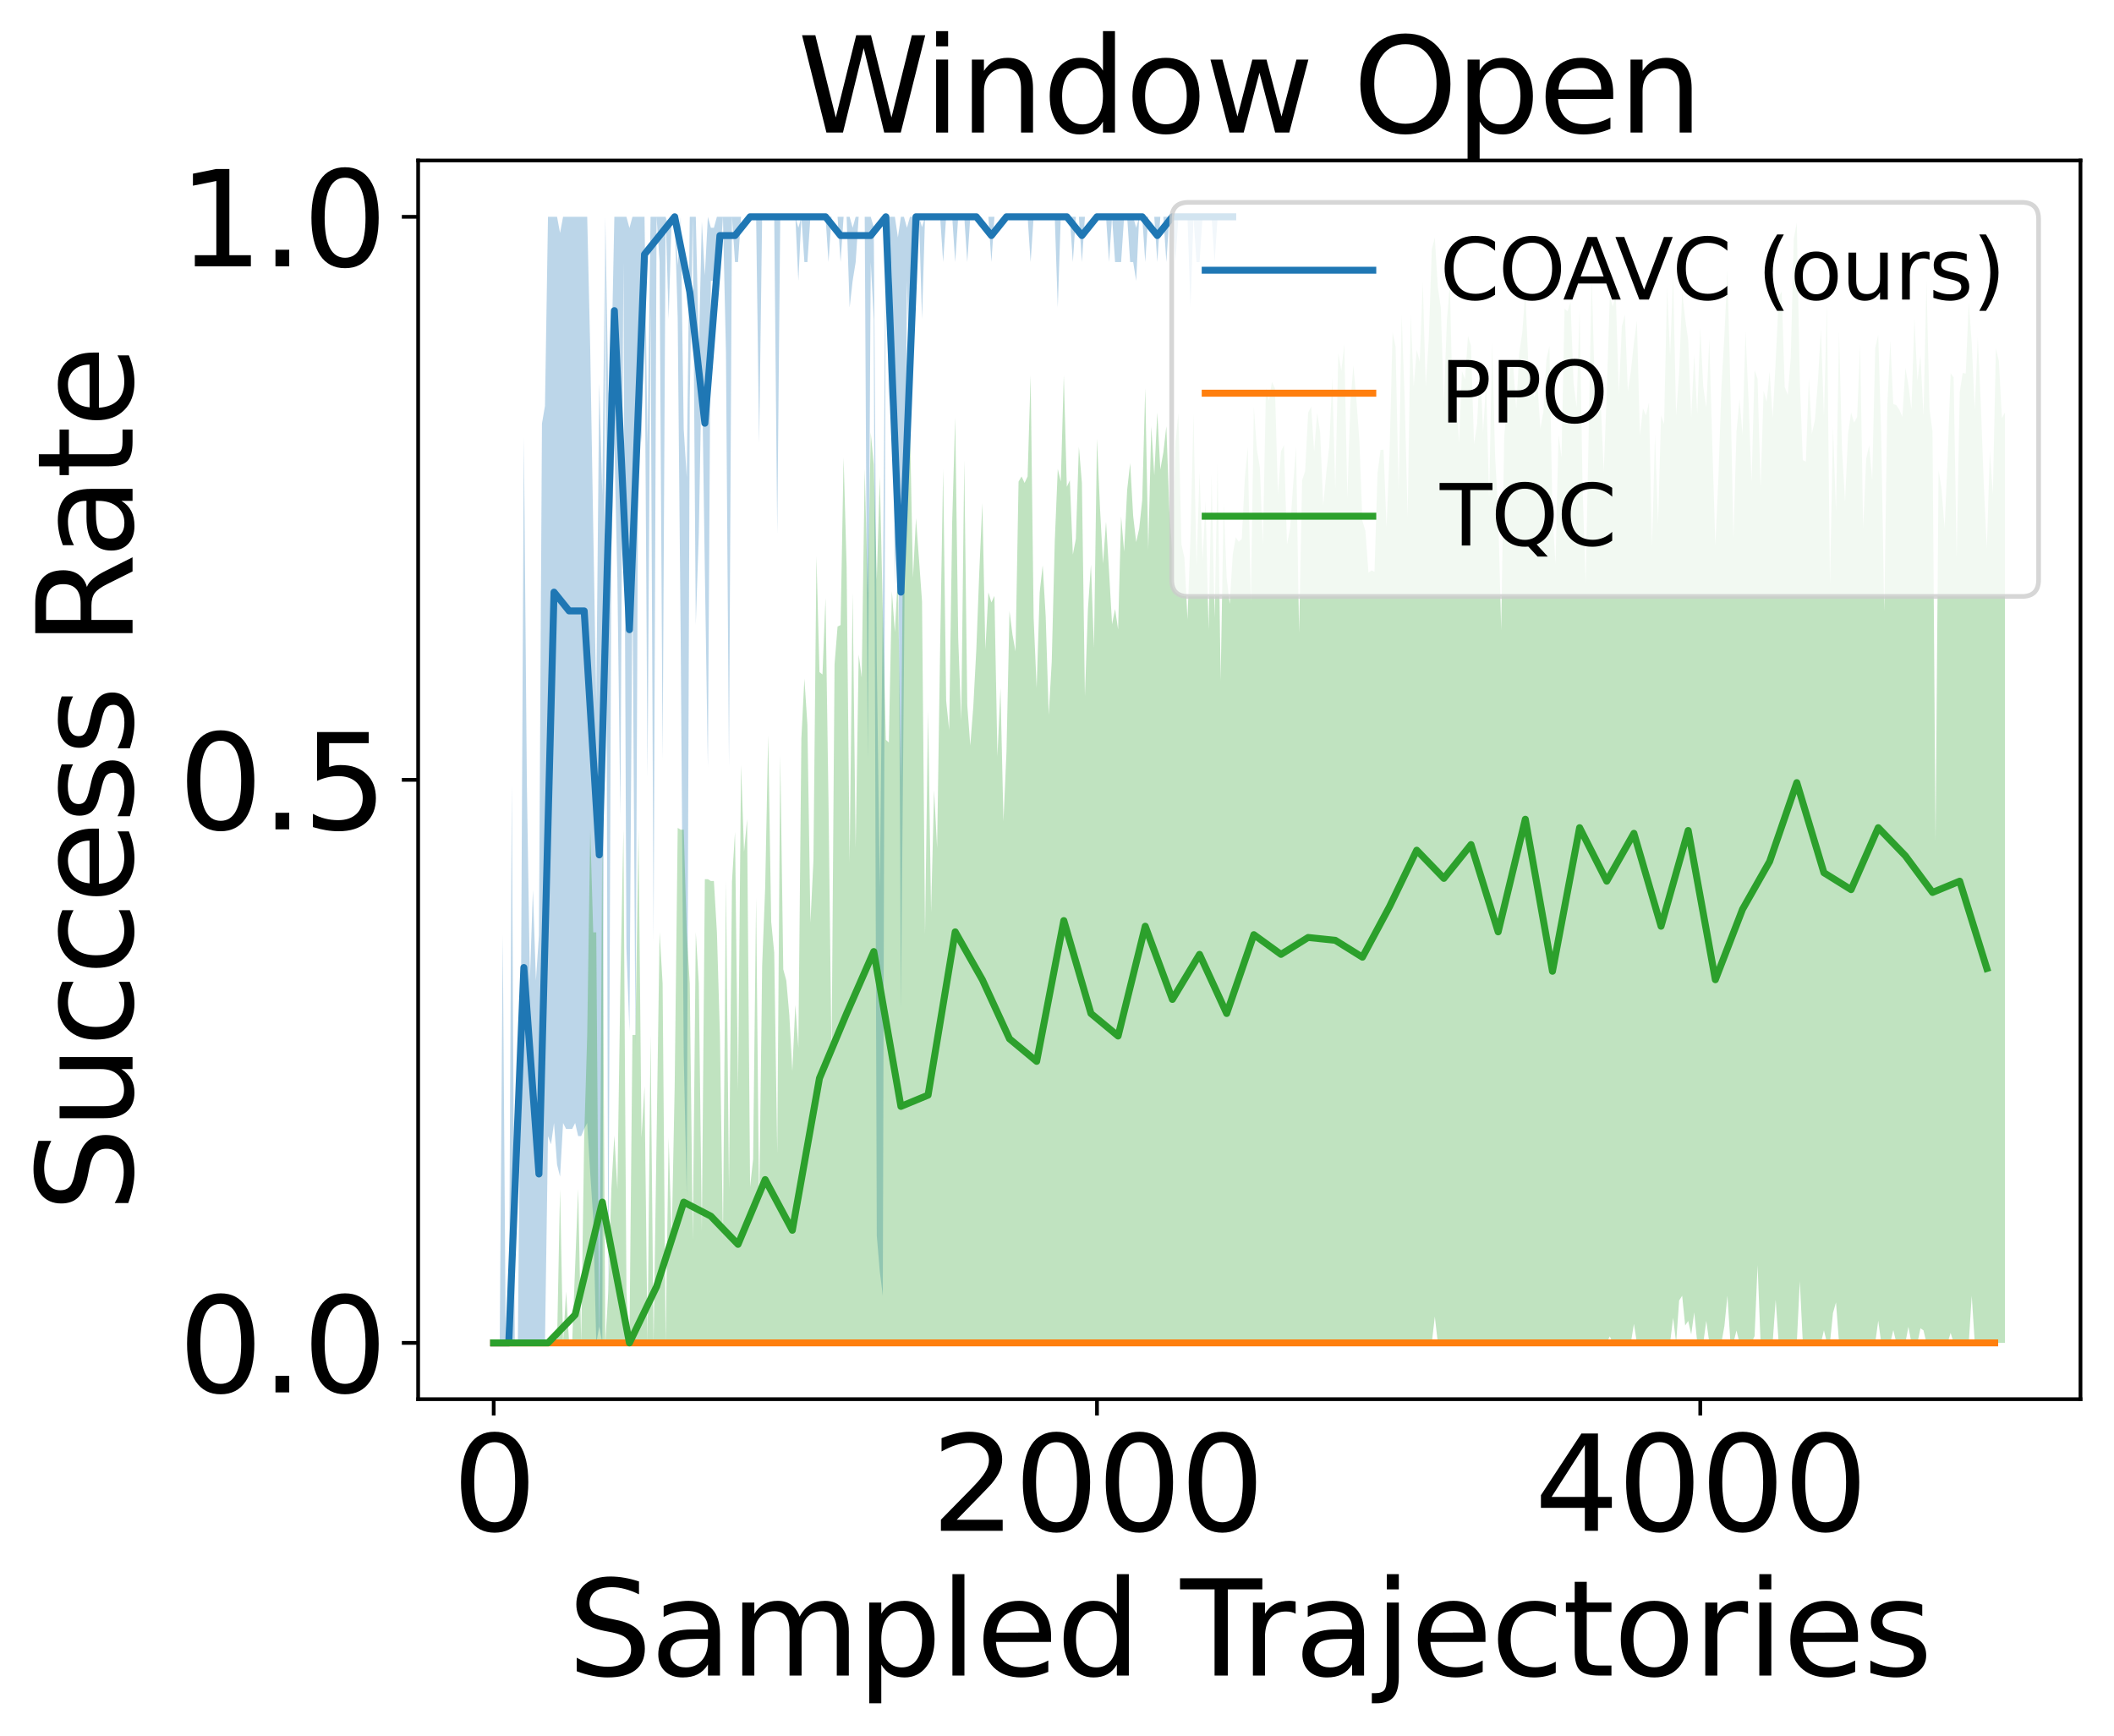<?xml version="1.0" encoding="utf-8" standalone="no"?>
<!DOCTYPE svg PUBLIC "-//W3C//DTD SVG 1.1//EN"
  "http://www.w3.org/Graphics/SVG/1.1/DTD/svg11.dtd">
<svg xmlns:xlink="http://www.w3.org/1999/xlink" width="454.147pt" height="372.985pt" viewBox="0 0 454.147 372.985" xmlns="http://www.w3.org/2000/svg" version="1.1">
 <defs>
  <style type="text/css">*{stroke-linejoin: round; stroke-linecap: butt}</style>
 </defs>
 <g id="figure_1">
  <g id="patch_1">
   <path d="M 0 372.985 
L 454.147 372.985 
L 454.147 0 
L 0 0 
z
" style="fill: #ffffff"/>
  </g>
  <g id="axes_1">
   <g id="patch_2">
    <path d="M 89.828 300.588 
L 446.947 300.588 
L 446.947 34.476 
L 89.828 34.476 
z
" style="fill: #ffffff"/>
   </g>
   <g id="PolyCollection_1">
    <path d="M 106.06 288.492 
L 106.06 288.492 
L 106.708 288.492 
L 107.356 288.492 
L 108.004 288.492 
L 108.652 288.492 
L 109.3 288.492 
L 109.948 288.492 
L 110.596 288.492 
L 111.244 288.492 
L 111.892 288.492 
L 112.54 288.492 
L 113.188 288.492 
L 113.836 288.492 
L 114.484 288.492 
L 115.132 288.492 
L 115.78 288.492 
L 116.428 288.492 
L 117.076 288.492 
L 117.724 244.065 
L 118.372 245.832 
L 119.02 241.254 
L 119.669 250.168 
L 120.317 252.767 
L 120.965 241.254 
L 121.613 242.544 
L 122.261 242.544 
L 122.909 242.544 
L 123.557 241.254 
L 124.205 244.065 
L 124.853 244.065 
L 125.501 242.544 
L 126.149 241.254 
L 126.797 252.02 
L 127.445 261.819 
L 128.093 288.492 
L 128.741 285.023 
L 129.389 288.492 
L 130.037 46.572 
L 130.685 282.588 
L 131.333 119.547 
L 131.981 95.242 
L 132.629 124.445 
L 133.277 175.477 
L 133.925 56.306 
L 134.573 203.636 
L 135.221 221.564 
L 135.869 124.445 
L 136.517 224.649 
L 137.165 85.508 
L 137.813 95.242 
L 138.461 66.04 
L 139.109 166.853 
L 139.757 66.04 
L 140.405 202.317 
L 141.053 46.572 
L 141.701 56.306 
L 142.349 163.381 
L 142.997 46.572 
L 143.645 68.544 
L 144.293 46.572 
L 144.941 46.572 
L 145.589 68.402 
L 146.237 137.597 
L 146.885 226.694 
L 147.533 256.764 
L 148.181 85.508 
L 148.829 46.572 
L 149.477 134.179 
L 150.125 114.708 
L 150.773 77.786 
L 151.421 122.672 
L 152.069 164.748 
L 152.717 60.338 
L 153.365 60.338 
L 154.013 56.306 
L 154.661 56.306 
L 155.309 46.572 
L 155.957 75.774 
L 156.605 164.748 
L 157.253 46.572 
L 157.901 56.306 
L 158.549 56.306 
L 159.197 46.572 
L 159.845 46.572 
L 160.493 46.572 
L 161.141 46.572 
L 161.789 46.572 
L 162.437 46.572 
L 163.085 95.242 
L 163.733 46.572 
L 164.381 46.572 
L 165.029 46.572 
L 165.677 46.572 
L 166.325 46.572 
L 166.973 114.71 
L 167.621 46.572 
L 168.269 46.572 
L 168.917 46.572 
L 169.566 46.572 
L 170.214 46.572 
L 170.862 46.572 
L 171.51 60.338 
L 172.158 46.572 
L 172.806 56.306 
L 173.454 56.306 
L 174.102 46.572 
L 174.75 46.572 
L 175.398 46.572 
L 176.046 46.572 
L 176.694 46.572 
L 177.342 46.572 
L 177.99 56.306 
L 178.638 46.572 
L 179.286 46.572 
L 179.934 46.572 
L 180.582 56.306 
L 181.23 46.572 
L 181.878 46.572 
L 182.526 66.04 
L 183.174 60.338 
L 183.822 56.306 
L 184.47 46.572 
L 185.118 46.572 
L 185.766 46.572 
L 186.414 163.381 
L 187.062 56.306 
L 187.71 68.544 
L 188.358 265.497 
L 189.006 273.162 
L 189.654 278.384 
L 190.302 46.572 
L 190.95 87.291 
L 191.598 56.306 
L 192.246 125.91 
L 192.894 90.516 
L 193.542 216.827 
L 194.19 143.913 
L 194.838 60.338 
L 195.486 85.508 
L 196.134 46.572 
L 196.782 46.572 
L 197.43 46.572 
L 198.078 68.544 
L 198.726 46.572 
L 199.374 46.572 
L 200.022 46.572 
L 200.67 46.572 
L 201.318 46.572 
L 201.966 46.572 
L 202.614 56.306 
L 203.262 46.572 
L 203.91 46.572 
L 204.558 46.572 
L 205.206 56.306 
L 205.854 46.572 
L 206.502 46.572 
L 207.15 46.572 
L 207.798 56.306 
L 208.446 46.572 
L 209.094 46.572 
L 209.742 46.572 
L 210.39 46.572 
L 211.038 46.572 
L 211.686 46.572 
L 212.334 46.572 
L 212.982 56.306 
L 213.63 46.572 
L 214.278 46.572 
L 214.926 46.572 
L 215.574 46.572 
L 216.222 46.572 
L 216.87 46.572 
L 217.518 46.572 
L 218.166 46.572 
L 218.815 46.572 
L 219.463 46.572 
L 220.111 46.572 
L 220.759 46.572 
L 221.407 56.306 
L 222.055 46.572 
L 222.703 46.572 
L 223.351 46.572 
L 223.999 46.572 
L 224.647 46.572 
L 225.295 46.572 
L 225.943 46.572 
L 226.591 46.572 
L 227.239 66.04 
L 227.887 46.572 
L 228.535 46.572 
L 229.183 46.572 
L 229.831 46.572 
L 230.479 56.306 
L 231.127 46.572 
L 231.775 46.572 
L 232.423 56.306 
L 233.071 46.572 
L 233.719 46.572 
L 234.367 46.572 
L 235.015 46.572 
L 235.663 46.572 
L 236.311 46.572 
L 236.959 46.572 
L 237.607 46.572 
L 238.255 56.306 
L 238.903 46.572 
L 239.551 56.306 
L 240.199 56.306 
L 240.847 56.306 
L 241.495 46.572 
L 242.143 46.572 
L 242.791 56.306 
L 243.439 56.306 
L 244.087 60.338 
L 244.735 46.572 
L 245.383 46.572 
L 246.031 56.306 
L 246.679 46.572 
L 247.327 46.572 
L 247.975 46.572 
L 248.623 56.306 
L 249.271 46.572 
L 249.919 46.572 
L 250.567 56.306 
L 251.215 46.572 
L 251.863 46.572 
L 252.511 56.306 
L 253.159 46.572 
L 253.807 46.572 
L 254.455 46.572 
L 255.103 46.572 
L 255.751 66.04 
L 256.399 46.572 
L 257.047 56.306 
L 257.695 56.306 
L 258.343 46.572 
L 258.991 46.572 
L 259.639 46.572 
L 260.287 46.572 
L 260.935 56.306 
L 261.583 46.572 
L 262.231 46.572 
L 262.879 46.572 
L 263.527 46.572 
L 264.175 46.572 
L 264.823 46.572 
L 265.471 46.572 
L 265.471 46.572 
L 265.471 46.572 
L 264.823 46.572 
L 264.175 46.572 
L 263.527 46.572 
L 262.879 46.572 
L 262.231 46.572 
L 261.583 46.572 
L 260.935 46.572 
L 260.287 46.572 
L 259.639 46.572 
L 258.991 46.572 
L 258.343 46.572 
L 257.695 46.572 
L 257.047 46.572 
L 256.399 46.572 
L 255.751 46.572 
L 255.103 46.572 
L 254.455 46.572 
L 253.807 46.572 
L 253.159 46.572 
L 252.511 46.572 
L 251.863 46.572 
L 251.215 46.572 
L 250.567 46.572 
L 249.919 46.572 
L 249.271 46.572 
L 248.623 46.572 
L 247.975 46.572 
L 247.327 46.572 
L 246.679 46.572 
L 246.031 46.572 
L 245.383 46.572 
L 244.735 46.572 
L 244.087 48.934 
L 243.439 46.572 
L 242.791 46.572 
L 242.143 46.572 
L 241.495 46.572 
L 240.847 46.572 
L 240.199 46.572 
L 239.551 46.572 
L 238.903 46.572 
L 238.255 46.572 
L 237.607 46.572 
L 236.959 46.572 
L 236.311 46.572 
L 235.663 46.572 
L 235.015 46.572 
L 234.367 46.572 
L 233.719 46.572 
L 233.071 46.572 
L 232.423 46.572 
L 231.775 46.572 
L 231.127 46.572 
L 230.479 46.572 
L 229.831 46.572 
L 229.183 46.572 
L 228.535 46.572 
L 227.887 46.572 
L 227.239 46.572 
L 226.591 46.572 
L 225.943 46.572 
L 225.295 46.572 
L 224.647 46.572 
L 223.999 46.572 
L 223.351 46.572 
L 222.703 46.572 
L 222.055 46.572 
L 221.407 46.572 
L 220.759 46.572 
L 220.111 46.572 
L 219.463 46.572 
L 218.815 46.572 
L 218.166 46.572 
L 217.518 46.572 
L 216.87 46.572 
L 216.222 46.572 
L 215.574 46.572 
L 214.926 46.572 
L 214.278 46.572 
L 213.63 46.572 
L 212.982 46.572 
L 212.334 46.572 
L 211.686 46.572 
L 211.038 46.572 
L 210.39 46.572 
L 209.742 46.572 
L 209.094 46.572 
L 208.446 46.572 
L 207.798 46.572 
L 207.15 46.572 
L 206.502 46.572 
L 205.854 46.572 
L 205.206 46.572 
L 204.558 46.572 
L 203.91 46.572 
L 203.262 46.572 
L 202.614 46.572 
L 201.966 46.572 
L 201.318 46.572 
L 200.67 46.572 
L 200.022 46.572 
L 199.374 46.572 
L 198.726 46.572 
L 198.078 48.791 
L 197.43 46.572 
L 196.782 46.572 
L 196.134 46.572 
L 195.486 46.572 
L 194.838 48.934 
L 194.19 46.572 
L 193.542 46.572 
L 192.894 51.011 
L 192.246 46.572 
L 191.598 46.572 
L 190.95 46.572 
L 190.302 46.572 
L 189.654 129.255 
L 189.006 190.925 
L 188.358 142.142 
L 187.71 48.791 
L 187.062 46.572 
L 186.414 46.572 
L 185.766 46.572 
L 185.118 46.572 
L 184.47 46.572 
L 183.822 46.572 
L 183.174 48.934 
L 182.526 46.572 
L 181.878 46.572 
L 181.23 46.572 
L 180.582 46.572 
L 179.934 46.572 
L 179.286 46.572 
L 178.638 46.572 
L 177.99 46.572 
L 177.342 46.572 
L 176.694 46.572 
L 176.046 46.572 
L 175.398 46.572 
L 174.75 46.572 
L 174.102 46.572 
L 173.454 46.572 
L 172.806 46.572 
L 172.158 46.572 
L 171.51 48.934 
L 170.862 46.572 
L 170.214 46.572 
L 169.566 46.572 
L 168.917 46.572 
L 168.269 46.572 
L 167.621 46.572 
L 166.973 46.572 
L 166.325 46.572 
L 165.677 46.572 
L 165.029 46.572 
L 164.381 46.572 
L 163.733 46.572 
L 163.085 46.572 
L 162.437 46.572 
L 161.789 46.572 
L 161.141 46.572 
L 160.493 46.572 
L 159.845 46.572 
L 159.197 46.572 
L 158.549 46.572 
L 157.901 46.572 
L 157.253 46.572 
L 156.605 46.572 
L 155.957 46.572 
L 155.309 46.572 
L 154.661 46.572 
L 154.013 46.572 
L 153.365 48.934 
L 152.717 48.934 
L 152.069 46.572 
L 151.421 59.176 
L 150.773 47.613 
L 150.125 75.203 
L 149.477 46.572 
L 148.829 46.572 
L 148.181 46.572 
L 147.533 102.491 
L 146.885 92.241 
L 146.237 46.572 
L 145.589 56.998 
L 144.941 46.572 
L 144.293 46.572 
L 143.645 48.791 
L 142.997 46.572 
L 142.349 46.572 
L 141.701 46.572 
L 141.053 46.572 
L 140.405 46.572 
L 139.757 46.572 
L 139.109 95.634 
L 138.461 46.572 
L 137.813 46.572 
L 137.165 46.572 
L 136.517 46.572 
L 135.869 46.572 
L 135.221 48.987 
L 134.573 46.572 
L 133.925 46.572 
L 133.277 46.572 
L 132.629 46.572 
L 131.981 46.572 
L 131.333 78.428 
L 130.685 84.732 
L 130.037 46.572 
L 129.389 106.44 
L 128.741 82.297 
L 128.093 150.875 
L 127.445 113.564 
L 126.797 74.979 
L 126.149 46.572 
L 125.501 46.572 
L 124.853 46.572 
L 124.205 46.572 
L 123.557 46.572 
L 122.909 46.572 
L 122.261 46.572 
L 121.613 46.572 
L 120.965 46.572 
L 120.317 50.041 
L 119.669 46.572 
L 119.02 46.572 
L 118.372 46.572 
L 117.724 46.572 
L 117.076 87.202 
L 116.428 90.998 
L 115.78 200.885 
L 115.132 210.619 
L 114.484 191.151 
L 113.836 210.619 
L 113.188 168.548 
L 112.54 93.809 
L 111.892 220.353 
L 111.244 288.492 
L 110.596 288.492 
L 109.948 168.548 
L 109.3 288.492 
L 108.652 288.492 
L 108.004 200.885 
L 107.356 288.492 
L 106.708 288.492 
L 106.06 288.492 
z
" clip-path="url(#pdeced7d8e2)" style="fill: #1f77b4; fill-opacity: 0.3"/>
   </g>
   <g id="PolyCollection_2">
    <path d="M 106.06 288.492 
L 106.06 288.492 
L 106.708 288.492 
L 107.356 288.492 
L 108.004 288.492 
L 108.652 288.492 
L 109.365 288.492 
L 110.013 288.492 
L 110.661 288.492 
L 111.309 288.492 
L 112.022 288.492 
L 112.67 288.492 
L 113.318 288.492 
L 113.966 288.492 
L 114.679 288.492 
L 115.327 288.492 
L 115.975 288.492 
L 116.623 288.492 
L 117.336 288.492 
L 117.984 288.492 
L 118.632 288.492 
L 119.28 288.492 
L 119.993 288.492 
L 120.641 288.492 
L 121.289 288.492 
L 121.937 288.492 
L 122.649 288.492 
L 123.297 288.492 
L 123.945 288.492 
L 124.593 288.492 
L 125.241 288.492 
L 125.954 288.492 
L 126.602 288.492 
L 127.25 288.492 
L 127.898 288.492 
L 128.611 288.492 
L 129.259 288.492 
L 129.907 288.492 
L 130.555 288.492 
L 131.268 288.492 
L 131.916 288.492 
L 132.564 288.492 
L 133.212 288.492 
L 133.925 288.492 
L 134.573 288.492 
L 135.221 288.492 
L 135.869 288.492 
L 136.582 288.492 
L 137.23 288.492 
L 137.878 288.492 
L 138.526 288.492 
L 139.238 288.492 
L 139.887 288.492 
L 140.535 288.492 
L 141.183 288.492 
L 141.831 288.492 
L 142.543 288.492 
L 143.191 288.492 
L 143.839 288.492 
L 144.487 288.492 
L 145.2 288.492 
L 145.848 288.492 
L 146.496 288.492 
L 147.144 288.492 
L 147.857 288.492 
L 148.505 288.492 
L 149.153 288.492 
L 149.801 288.492 
L 150.514 288.492 
L 151.162 288.492 
L 151.81 288.492 
L 152.458 288.492 
L 153.171 288.492 
L 153.819 288.492 
L 154.467 288.492 
L 155.115 288.492 
L 155.828 288.492 
L 156.476 288.492 
L 157.124 288.492 
L 157.772 288.492 
L 158.42 288.492 
L 159.132 288.492 
L 159.781 288.492 
L 160.429 288.492 
L 161.077 288.492 
L 161.789 288.492 
L 162.437 288.492 
L 163.085 288.492 
L 163.733 288.492 
L 164.446 288.492 
L 165.094 288.492 
L 165.742 288.492 
L 166.39 288.492 
L 167.103 288.492 
L 167.751 288.492 
L 168.399 288.492 
L 169.047 288.492 
L 169.76 288.492 
L 170.408 288.492 
L 171.056 288.492 
L 171.704 288.492 
L 172.417 288.492 
L 173.065 288.492 
L 173.713 288.492 
L 174.361 288.492 
L 175.009 288.492 
L 175.722 288.492 
L 176.37 288.492 
L 177.018 288.492 
L 177.666 288.492 
L 178.378 288.492 
L 179.026 288.492 
L 179.675 288.492 
L 180.323 288.492 
L 181.035 288.492 
L 181.683 288.492 
L 182.331 288.492 
L 182.979 288.492 
L 183.692 288.492 
L 184.34 288.492 
L 184.988 288.492 
L 185.636 288.492 
L 186.349 288.492 
L 186.997 288.492 
L 187.645 288.492 
L 188.293 288.492 
L 189.006 288.492 
L 189.654 288.492 
L 190.302 288.492 
L 190.95 288.492 
L 191.598 288.492 
L 192.311 288.492 
L 192.959 288.492 
L 193.607 288.492 
L 194.255 288.492 
L 194.968 288.492 
L 195.616 288.492 
L 196.264 288.492 
L 196.912 288.492 
L 197.624 288.492 
L 198.272 288.492 
L 198.92 288.492 
L 199.569 288.492 
L 200.281 288.492 
L 200.929 288.492 
L 201.577 288.492 
L 202.225 288.492 
L 202.938 288.492 
L 203.586 288.492 
L 204.234 288.492 
L 204.882 288.492 
L 205.595 288.492 
L 206.243 288.492 
L 206.891 288.492 
L 207.539 288.492 
L 208.187 288.492 
L 208.9 288.492 
L 209.548 288.492 
L 210.196 288.492 
L 210.844 288.492 
L 211.557 288.492 
L 212.205 288.492 
L 212.853 288.492 
L 213.501 288.492 
L 214.214 288.492 
L 214.862 288.492 
L 215.51 288.492 
L 216.158 288.492 
L 216.87 288.492 
L 217.518 288.492 
L 218.166 288.492 
L 218.815 288.492 
L 219.527 288.492 
L 220.175 288.492 
L 220.823 288.492 
L 221.471 288.492 
L 222.184 288.492 
L 222.832 288.492 
L 223.48 288.492 
L 224.128 288.492 
L 224.776 288.492 
L 225.489 288.492 
L 226.137 288.492 
L 226.785 288.492 
L 227.433 288.492 
L 228.146 288.492 
L 228.794 288.492 
L 229.442 288.492 
L 230.09 288.492 
L 230.803 288.492 
L 231.451 288.492 
L 232.099 288.492 
L 232.747 288.492 
L 233.46 288.492 
L 234.108 288.492 
L 234.756 288.492 
L 235.404 288.492 
L 236.116 288.492 
L 236.764 288.492 
L 237.412 288.492 
L 238.06 288.492 
L 238.773 288.492 
L 239.421 288.492 
L 240.069 288.492 
L 240.717 288.492 
L 241.365 288.492 
L 242.078 288.492 
L 242.726 288.492 
L 243.374 288.492 
L 244.022 288.492 
L 244.735 288.492 
L 245.383 288.492 
L 246.031 288.492 
L 246.679 288.492 
L 247.392 288.492 
L 248.04 288.492 
L 248.688 288.492 
L 249.336 288.492 
L 250.049 288.492 
L 250.697 288.492 
L 251.345 288.492 
L 251.993 288.492 
L 252.706 288.492 
L 253.354 288.492 
L 254.002 288.492 
L 254.65 288.492 
L 255.362 288.492 
L 256.01 288.492 
L 256.658 288.492 
L 257.306 288.492 
L 257.954 288.492 
L 258.667 288.492 
L 259.315 288.492 
L 259.963 288.492 
L 260.611 288.492 
L 261.324 288.492 
L 261.972 288.492 
L 262.62 288.492 
L 263.268 288.492 
L 263.981 288.492 
L 264.629 288.492 
L 265.277 288.492 
L 265.925 288.492 
L 266.638 288.492 
L 267.286 288.492 
L 267.934 288.492 
L 268.582 288.492 
L 269.295 288.492 
L 269.943 288.492 
L 270.591 288.492 
L 271.239 288.492 
L 271.952 288.492 
L 272.6 288.492 
L 273.248 288.492 
L 273.896 288.492 
L 274.544 288.492 
L 275.256 288.492 
L 275.904 288.492 
L 276.552 288.492 
L 277.2 288.492 
L 277.913 288.492 
L 278.561 288.492 
L 279.209 288.492 
L 279.857 288.492 
L 280.57 288.492 
L 281.218 288.492 
L 281.866 288.492 
L 282.514 288.492 
L 283.227 288.492 
L 283.875 288.492 
L 284.523 288.492 
L 285.171 288.492 
L 285.884 288.492 
L 286.532 288.492 
L 287.18 288.492 
L 287.828 288.492 
L 288.541 288.492 
L 289.189 288.492 
L 289.837 288.492 
L 290.485 288.492 
L 291.133 288.492 
L 291.846 288.492 
L 292.494 288.492 
L 293.142 288.492 
L 293.79 288.492 
L 294.502 288.492 
L 295.15 288.492 
L 295.798 288.492 
L 296.446 288.492 
L 297.159 288.492 
L 297.807 288.492 
L 298.455 288.492 
L 299.103 288.492 
L 299.816 288.492 
L 300.464 288.492 
L 301.112 288.492 
L 301.76 288.492 
L 302.473 288.492 
L 303.121 288.492 
L 303.769 288.492 
L 304.417 288.492 
L 305.13 288.492 
L 305.778 288.492 
L 306.426 288.492 
L 307.074 288.492 
L 307.722 288.492 
L 308.435 288.492 
L 309.083 288.492 
L 309.731 288.492 
L 310.379 288.492 
L 311.092 288.492 
L 311.74 288.492 
L 312.388 288.492 
L 313.036 288.492 
L 313.748 288.492 
L 314.396 288.492 
L 315.044 288.492 
L 315.692 288.492 
L 316.405 288.492 
L 317.053 288.492 
L 317.701 288.492 
L 318.349 288.492 
L 319.062 288.492 
L 319.71 288.492 
L 320.358 288.492 
L 321.006 288.492 
L 321.719 288.492 
L 322.367 288.492 
L 323.015 288.492 
L 323.663 288.492 
L 324.311 288.492 
L 325.024 288.492 
L 325.672 288.492 
L 326.32 288.492 
L 326.968 288.492 
L 327.681 288.492 
L 328.329 288.492 
L 328.977 288.492 
L 329.625 288.492 
L 330.338 288.492 
L 330.986 288.492 
L 331.634 288.492 
L 332.282 288.492 
L 332.994 288.492 
L 333.642 288.492 
L 334.29 288.492 
L 334.938 288.492 
L 335.651 288.492 
L 336.299 288.492 
L 336.947 288.492 
L 337.595 288.492 
L 338.308 288.492 
L 338.956 288.492 
L 339.604 288.492 
L 340.252 288.492 
L 340.9 288.492 
L 341.613 288.492 
L 342.261 288.492 
L 342.909 288.492 
L 343.557 288.492 
L 344.27 288.492 
L 344.918 288.492 
L 345.566 288.492 
L 346.214 288.492 
L 346.927 288.492 
L 347.575 288.492 
L 348.223 288.492 
L 348.871 288.492 
L 349.584 288.492 
L 350.232 288.492 
L 350.88 288.492 
L 351.528 288.492 
L 352.24 288.492 
L 352.888 288.492 
L 353.536 288.492 
L 354.184 288.492 
L 354.897 288.492 
L 355.545 288.492 
L 356.193 288.492 
L 356.841 288.492 
L 357.489 288.492 
L 358.202 288.492 
L 358.85 288.492 
L 359.498 288.492 
L 360.146 288.492 
L 360.859 288.492 
L 361.507 288.492 
L 362.155 288.492 
L 362.803 288.492 
L 363.516 288.492 
L 364.164 288.492 
L 364.812 288.492 
L 365.46 288.492 
L 366.173 288.492 
L 366.821 288.492 
L 367.469 288.492 
L 368.117 288.492 
L 368.83 288.492 
L 369.478 288.492 
L 370.126 288.492 
L 370.774 288.492 
L 371.486 288.492 
L 372.134 288.492 
L 372.782 288.492 
L 373.43 288.492 
L 374.078 288.492 
L 374.791 288.492 
L 375.439 288.492 
L 376.087 288.492 
L 376.735 288.492 
L 377.448 288.492 
L 378.096 288.492 
L 378.744 288.492 
L 379.392 288.492 
L 380.105 288.492 
L 380.753 288.492 
L 381.401 288.492 
L 382.049 288.492 
L 382.762 288.492 
L 383.41 288.492 
L 384.058 288.492 
L 384.706 288.492 
L 385.419 288.492 
L 386.067 288.492 
L 386.715 288.492 
L 387.363 288.492 
L 388.076 288.492 
L 388.724 288.492 
L 389.372 288.492 
L 390.02 288.492 
L 390.668 288.492 
L 391.38 288.492 
L 392.028 288.492 
L 392.676 288.492 
L 393.324 288.492 
L 394.037 288.492 
L 394.685 288.492 
L 395.333 288.492 
L 395.981 288.492 
L 396.694 288.492 
L 397.342 288.492 
L 397.99 288.492 
L 398.638 288.492 
L 399.351 288.492 
L 399.999 288.492 
L 400.647 288.492 
L 401.295 288.492 
L 402.008 288.492 
L 402.656 288.492 
L 403.304 288.492 
L 403.952 288.492 
L 404.665 288.492 
L 405.313 288.492 
L 405.961 288.492 
L 406.609 288.492 
L 407.257 288.492 
L 407.97 288.492 
L 408.618 288.492 
L 409.266 288.492 
L 409.914 288.492 
L 410.626 288.492 
L 411.274 288.492 
L 411.922 288.492 
L 412.57 288.492 
L 413.283 288.492 
L 413.931 288.492 
L 414.579 288.492 
L 415.227 288.492 
L 415.94 288.492 
L 416.588 288.492 
L 417.236 288.492 
L 417.884 288.492 
L 418.597 288.492 
L 419.245 288.492 
L 419.893 288.492 
L 420.541 288.492 
L 421.254 288.492 
L 421.902 288.492 
L 422.55 288.492 
L 423.198 288.492 
L 423.846 288.492 
L 424.559 288.492 
L 425.207 288.492 
L 425.855 288.492 
L 426.503 288.492 
L 427.216 288.492 
L 427.864 288.492 
L 428.512 288.492 
L 429.16 288.492 
L 429.872 288.492 
L 430.52 288.492 
L 430.52 288.492 
L 430.52 288.492 
L 429.872 288.492 
L 429.16 288.492 
L 428.512 288.492 
L 427.864 288.492 
L 427.216 288.492 
L 426.503 288.492 
L 425.855 288.492 
L 425.207 288.492 
L 424.559 288.492 
L 423.846 288.492 
L 423.198 288.492 
L 422.55 288.492 
L 421.902 288.492 
L 421.254 288.492 
L 420.541 288.492 
L 419.893 288.492 
L 419.245 288.492 
L 418.597 288.492 
L 417.884 288.492 
L 417.236 288.492 
L 416.588 288.492 
L 415.94 288.492 
L 415.227 288.492 
L 414.579 288.492 
L 413.931 288.492 
L 413.283 288.492 
L 412.57 288.492 
L 411.922 288.492 
L 411.274 288.492 
L 410.626 288.492 
L 409.914 288.492 
L 409.266 288.492 
L 408.618 288.492 
L 407.97 288.492 
L 407.257 288.492 
L 406.609 288.492 
L 405.961 288.492 
L 405.313 288.492 
L 404.665 288.492 
L 403.952 288.492 
L 403.304 288.492 
L 402.656 288.492 
L 402.008 288.492 
L 401.295 288.492 
L 400.647 288.492 
L 399.999 288.492 
L 399.351 288.492 
L 398.638 288.492 
L 397.99 288.492 
L 397.342 288.492 
L 396.694 288.492 
L 395.981 288.492 
L 395.333 288.492 
L 394.685 288.492 
L 394.037 288.492 
L 393.324 288.492 
L 392.676 288.492 
L 392.028 288.492 
L 391.38 288.492 
L 390.668 288.492 
L 390.02 288.492 
L 389.372 288.492 
L 388.724 288.492 
L 388.076 288.492 
L 387.363 288.492 
L 386.715 288.492 
L 386.067 288.492 
L 385.419 288.492 
L 384.706 288.492 
L 384.058 288.492 
L 383.41 288.492 
L 382.762 288.492 
L 382.049 288.492 
L 381.401 288.492 
L 380.753 288.492 
L 380.105 288.492 
L 379.392 288.492 
L 378.744 288.492 
L 378.096 288.492 
L 377.448 288.492 
L 376.735 288.492 
L 376.087 288.492 
L 375.439 288.492 
L 374.791 288.492 
L 374.078 288.492 
L 373.43 288.492 
L 372.782 288.492 
L 372.134 288.492 
L 371.486 288.492 
L 370.774 288.492 
L 370.126 288.492 
L 369.478 288.492 
L 368.83 288.492 
L 368.117 288.492 
L 367.469 288.492 
L 366.821 288.492 
L 366.173 288.492 
L 365.46 288.492 
L 364.812 288.492 
L 364.164 288.492 
L 363.516 288.492 
L 362.803 288.492 
L 362.155 288.492 
L 361.507 288.492 
L 360.859 288.492 
L 360.146 288.492 
L 359.498 288.492 
L 358.85 288.492 
L 358.202 288.492 
L 357.489 288.492 
L 356.841 288.492 
L 356.193 288.492 
L 355.545 288.492 
L 354.897 288.492 
L 354.184 288.492 
L 353.536 288.492 
L 352.888 288.492 
L 352.24 288.492 
L 351.528 288.492 
L 350.88 288.492 
L 350.232 288.492 
L 349.584 288.492 
L 348.871 288.492 
L 348.223 288.492 
L 347.575 288.492 
L 346.927 288.492 
L 346.214 288.492 
L 345.566 288.492 
L 344.918 288.492 
L 344.27 288.492 
L 343.557 288.492 
L 342.909 288.492 
L 342.261 288.492 
L 341.613 288.492 
L 340.9 288.492 
L 340.252 288.492 
L 339.604 288.492 
L 338.956 288.492 
L 338.308 288.492 
L 337.595 288.492 
L 336.947 288.492 
L 336.299 288.492 
L 335.651 288.492 
L 334.938 288.492 
L 334.29 288.492 
L 333.642 288.492 
L 332.994 288.492 
L 332.282 288.492 
L 331.634 288.492 
L 330.986 288.492 
L 330.338 288.492 
L 329.625 288.492 
L 328.977 288.492 
L 328.329 288.492 
L 327.681 288.492 
L 326.968 288.492 
L 326.32 288.492 
L 325.672 288.492 
L 325.024 288.492 
L 324.311 288.492 
L 323.663 288.492 
L 323.015 288.492 
L 322.367 288.492 
L 321.719 288.492 
L 321.006 288.492 
L 320.358 288.492 
L 319.71 288.492 
L 319.062 288.492 
L 318.349 288.492 
L 317.701 288.492 
L 317.053 288.492 
L 316.405 288.492 
L 315.692 288.492 
L 315.044 288.492 
L 314.396 288.492 
L 313.748 288.492 
L 313.036 288.492 
L 312.388 288.492 
L 311.74 288.492 
L 311.092 288.492 
L 310.379 288.492 
L 309.731 288.492 
L 309.083 288.492 
L 308.435 288.492 
L 307.722 288.492 
L 307.074 288.492 
L 306.426 288.492 
L 305.778 288.492 
L 305.13 288.492 
L 304.417 288.492 
L 303.769 288.492 
L 303.121 288.492 
L 302.473 288.492 
L 301.76 288.492 
L 301.112 288.492 
L 300.464 288.492 
L 299.816 288.492 
L 299.103 288.492 
L 298.455 288.492 
L 297.807 288.492 
L 297.159 288.492 
L 296.446 288.492 
L 295.798 288.492 
L 295.15 288.492 
L 294.502 288.492 
L 293.79 288.492 
L 293.142 288.492 
L 292.494 288.492 
L 291.846 288.492 
L 291.133 288.492 
L 290.485 288.492 
L 289.837 288.492 
L 289.189 288.492 
L 288.541 288.492 
L 287.828 288.492 
L 287.18 288.492 
L 286.532 288.492 
L 285.884 288.492 
L 285.171 288.492 
L 284.523 288.492 
L 283.875 288.492 
L 283.227 288.492 
L 282.514 288.492 
L 281.866 288.492 
L 281.218 288.492 
L 280.57 288.492 
L 279.857 288.492 
L 279.209 288.492 
L 278.561 288.492 
L 277.913 288.492 
L 277.2 288.492 
L 276.552 288.492 
L 275.904 288.492 
L 275.256 288.492 
L 274.544 288.492 
L 273.896 288.492 
L 273.248 288.492 
L 272.6 288.492 
L 271.952 288.492 
L 271.239 288.492 
L 270.591 288.492 
L 269.943 288.492 
L 269.295 288.492 
L 268.582 288.492 
L 267.934 288.492 
L 267.286 288.492 
L 266.638 288.492 
L 265.925 288.492 
L 265.277 288.492 
L 264.629 288.492 
L 263.981 288.492 
L 263.268 288.492 
L 262.62 288.492 
L 261.972 288.492 
L 261.324 288.492 
L 260.611 288.492 
L 259.963 288.492 
L 259.315 288.492 
L 258.667 288.492 
L 257.954 288.492 
L 257.306 288.492 
L 256.658 288.492 
L 256.01 288.492 
L 255.362 288.492 
L 254.65 288.492 
L 254.002 288.492 
L 253.354 288.492 
L 252.706 288.492 
L 251.993 288.492 
L 251.345 288.492 
L 250.697 288.492 
L 250.049 288.492 
L 249.336 288.492 
L 248.688 288.492 
L 248.04 288.492 
L 247.392 288.492 
L 246.679 288.492 
L 246.031 288.492 
L 245.383 288.492 
L 244.735 288.492 
L 244.022 288.492 
L 243.374 288.492 
L 242.726 288.492 
L 242.078 288.492 
L 241.365 288.492 
L 240.717 288.492 
L 240.069 288.492 
L 239.421 288.492 
L 238.773 288.492 
L 238.06 288.492 
L 237.412 288.492 
L 236.764 288.492 
L 236.116 288.492 
L 235.404 288.492 
L 234.756 288.492 
L 234.108 288.492 
L 233.46 288.492 
L 232.747 288.492 
L 232.099 288.492 
L 231.451 288.492 
L 230.803 288.492 
L 230.09 288.492 
L 229.442 288.492 
L 228.794 288.492 
L 228.146 288.492 
L 227.433 288.492 
L 226.785 288.492 
L 226.137 288.492 
L 225.489 288.492 
L 224.776 288.492 
L 224.128 288.492 
L 223.48 288.492 
L 222.832 288.492 
L 222.184 288.492 
L 221.471 288.492 
L 220.823 288.492 
L 220.175 288.492 
L 219.527 288.492 
L 218.815 288.492 
L 218.166 288.492 
L 217.518 288.492 
L 216.87 288.492 
L 216.158 288.492 
L 215.51 288.492 
L 214.862 288.492 
L 214.214 288.492 
L 213.501 288.492 
L 212.853 288.492 
L 212.205 288.492 
L 211.557 288.492 
L 210.844 288.492 
L 210.196 288.492 
L 209.548 288.492 
L 208.9 288.492 
L 208.187 288.492 
L 207.539 288.492 
L 206.891 288.492 
L 206.243 288.492 
L 205.595 288.492 
L 204.882 288.492 
L 204.234 288.492 
L 203.586 288.492 
L 202.938 288.492 
L 202.225 288.492 
L 201.577 288.492 
L 200.929 288.492 
L 200.281 288.492 
L 199.569 288.492 
L 198.92 288.492 
L 198.272 288.492 
L 197.624 288.492 
L 196.912 288.492 
L 196.264 288.492 
L 195.616 288.492 
L 194.968 288.492 
L 194.255 288.492 
L 193.607 288.492 
L 192.959 288.492 
L 192.311 288.492 
L 191.598 288.492 
L 190.95 288.492 
L 190.302 288.492 
L 189.654 288.492 
L 189.006 288.492 
L 188.293 288.492 
L 187.645 288.492 
L 186.997 288.492 
L 186.349 288.492 
L 185.636 288.492 
L 184.988 288.492 
L 184.34 288.492 
L 183.692 288.492 
L 182.979 288.492 
L 182.331 288.492 
L 181.683 288.492 
L 181.035 288.492 
L 180.323 288.492 
L 179.675 288.492 
L 179.026 288.492 
L 178.378 288.492 
L 177.666 288.492 
L 177.018 288.492 
L 176.37 288.492 
L 175.722 288.492 
L 175.009 288.492 
L 174.361 288.492 
L 173.713 288.492 
L 173.065 288.492 
L 172.417 288.492 
L 171.704 288.492 
L 171.056 288.492 
L 170.408 288.492 
L 169.76 288.492 
L 169.047 288.492 
L 168.399 288.492 
L 167.751 288.492 
L 167.103 288.492 
L 166.39 288.492 
L 165.742 288.492 
L 165.094 288.492 
L 164.446 288.492 
L 163.733 288.492 
L 163.085 288.492 
L 162.437 288.492 
L 161.789 288.492 
L 161.077 288.492 
L 160.429 288.492 
L 159.781 288.492 
L 159.132 288.492 
L 158.42 288.492 
L 157.772 288.492 
L 157.124 288.492 
L 156.476 288.492 
L 155.828 288.492 
L 155.115 288.492 
L 154.467 288.492 
L 153.819 288.492 
L 153.171 288.492 
L 152.458 288.492 
L 151.81 288.492 
L 151.162 288.492 
L 150.514 288.492 
L 149.801 288.492 
L 149.153 288.492 
L 148.505 288.492 
L 147.857 288.492 
L 147.144 288.492 
L 146.496 288.492 
L 145.848 288.492 
L 145.2 288.492 
L 144.487 288.492 
L 143.839 288.492 
L 143.191 288.492 
L 142.543 288.492 
L 141.831 288.492 
L 141.183 288.492 
L 140.535 288.492 
L 139.887 288.492 
L 139.238 288.492 
L 138.526 288.492 
L 137.878 288.492 
L 137.23 288.492 
L 136.582 288.492 
L 135.869 288.492 
L 135.221 288.492 
L 134.573 288.492 
L 133.925 288.492 
L 133.212 288.492 
L 132.564 288.492 
L 131.916 288.492 
L 131.268 288.492 
L 130.555 288.492 
L 129.907 288.492 
L 129.259 288.492 
L 128.611 288.492 
L 127.898 288.492 
L 127.25 288.492 
L 126.602 288.492 
L 125.954 288.492 
L 125.241 288.492 
L 124.593 288.492 
L 123.945 288.492 
L 123.297 288.492 
L 122.649 288.492 
L 121.937 288.492 
L 121.289 288.492 
L 120.641 288.492 
L 119.993 288.492 
L 119.28 288.492 
L 118.632 288.492 
L 117.984 288.492 
L 117.336 288.492 
L 116.623 288.492 
L 115.975 288.492 
L 115.327 288.492 
L 114.679 288.492 
L 113.966 288.492 
L 113.318 288.492 
L 112.67 288.492 
L 112.022 288.492 
L 111.309 288.492 
L 110.661 288.492 
L 110.013 288.492 
L 109.365 288.492 
L 108.652 288.492 
L 108.004 288.492 
L 107.356 288.492 
L 106.708 288.492 
L 106.06 288.492 
z
" clip-path="url(#pdeced7d8e2)" style="fill: #ff7f0e; fill-opacity: 0.3"/>
   </g>
   <g id="PolyCollection_3">
    <path d="M 106.06 288.492 
L 106.06 288.492 
L 106.708 288.492 
L 107.356 288.492 
L 108.004 288.492 
L 108.652 288.492 
L 109.3 288.492 
L 109.948 288.492 
L 110.596 288.492 
L 111.244 288.492 
L 111.892 288.492 
L 112.54 288.492 
L 113.188 288.492 
L 113.836 288.492 
L 114.484 288.492 
L 115.132 288.492 
L 115.78 288.492 
L 116.428 288.492 
L 117.076 288.492 
L 117.724 288.492 
L 118.372 288.492 
L 119.02 288.492 
L 119.669 288.492 
L 120.317 288.492 
L 120.965 288.492 
L 121.613 288.492 
L 122.261 288.492 
L 122.909 288.492 
L 123.557 288.492 
L 124.205 288.492 
L 124.853 288.492 
L 125.501 288.492 
L 126.149 288.492 
L 126.797 288.492 
L 127.445 288.492 
L 128.093 288.492 
L 128.741 288.492 
L 129.389 288.492 
L 130.037 288.492 
L 130.685 288.492 
L 131.333 288.492 
L 131.981 288.492 
L 132.629 288.492 
L 133.277 288.492 
L 133.925 288.492 
L 134.573 288.492 
L 135.221 288.492 
L 135.869 288.492 
L 136.517 288.492 
L 137.165 288.492 
L 137.813 288.492 
L 138.461 288.492 
L 139.109 288.492 
L 139.757 288.492 
L 140.405 288.492 
L 141.053 288.492 
L 141.701 288.492 
L 142.349 288.492 
L 142.997 288.492 
L 143.645 288.492 
L 144.293 288.492 
L 144.941 288.492 
L 145.589 288.492 
L 146.237 288.492 
L 146.885 288.492 
L 147.533 288.492 
L 148.181 288.492 
L 148.829 288.492 
L 149.477 288.492 
L 150.125 288.492 
L 150.773 288.492 
L 151.421 288.492 
L 152.069 288.492 
L 152.717 288.492 
L 153.365 288.492 
L 154.013 288.492 
L 154.661 288.492 
L 155.309 288.492 
L 155.957 288.492 
L 156.605 288.492 
L 157.253 288.492 
L 157.901 288.492 
L 158.549 288.492 
L 159.197 288.492 
L 159.845 288.492 
L 160.493 288.492 
L 161.141 288.492 
L 161.789 288.492 
L 162.437 288.492 
L 163.085 288.492 
L 163.733 288.492 
L 164.381 288.492 
L 165.029 288.492 
L 165.677 288.492 
L 166.325 288.492 
L 166.973 288.492 
L 167.621 288.492 
L 168.269 288.492 
L 168.917 288.492 
L 169.566 288.492 
L 170.214 288.492 
L 170.862 288.492 
L 171.51 288.492 
L 172.158 288.492 
L 172.806 288.492 
L 173.454 288.492 
L 174.102 288.492 
L 174.75 288.492 
L 175.398 288.492 
L 176.046 288.492 
L 176.694 288.492 
L 177.342 288.492 
L 177.99 288.492 
L 178.638 288.492 
L 179.286 288.492 
L 179.934 288.492 
L 180.582 288.492 
L 181.23 288.492 
L 181.878 288.492 
L 182.526 288.492 
L 183.174 288.492 
L 183.822 288.492 
L 184.47 288.492 
L 185.118 288.492 
L 185.766 288.492 
L 186.414 288.492 
L 187.062 288.492 
L 187.71 288.492 
L 188.358 288.492 
L 189.006 288.492 
L 189.654 288.492 
L 190.302 288.492 
L 190.95 288.492 
L 191.598 288.492 
L 192.246 288.492 
L 192.894 288.492 
L 193.542 288.492 
L 194.19 288.492 
L 194.838 288.492 
L 195.486 288.492 
L 196.134 288.492 
L 196.782 288.492 
L 197.43 288.492 
L 198.078 288.492 
L 198.726 288.492 
L 199.374 288.492 
L 200.022 288.492 
L 200.67 288.492 
L 201.318 288.492 
L 201.966 288.492 
L 202.614 288.492 
L 203.262 288.492 
L 203.91 288.492 
L 204.558 288.492 
L 205.206 288.492 
L 205.854 288.492 
L 206.502 288.492 
L 207.15 288.492 
L 207.798 288.492 
L 208.446 288.492 
L 209.094 288.492 
L 209.742 288.492 
L 210.39 288.492 
L 211.038 288.492 
L 211.686 288.492 
L 212.334 288.492 
L 212.982 288.492 
L 213.63 288.492 
L 214.278 288.492 
L 214.926 288.492 
L 215.574 288.492 
L 216.222 288.492 
L 216.87 288.492 
L 217.518 288.492 
L 218.166 288.492 
L 218.815 288.492 
L 219.463 288.492 
L 220.111 288.492 
L 220.759 288.492 
L 221.407 288.492 
L 222.055 288.492 
L 222.703 288.492 
L 223.351 288.492 
L 223.999 288.492 
L 224.647 288.492 
L 225.295 288.492 
L 225.943 288.492 
L 226.591 288.492 
L 227.239 288.492 
L 227.887 288.492 
L 228.535 288.492 
L 229.183 288.492 
L 229.831 288.492 
L 230.479 288.492 
L 231.127 288.492 
L 231.775 288.492 
L 232.423 288.492 
L 233.071 288.492 
L 233.719 288.492 
L 234.367 288.492 
L 235.015 288.492 
L 235.663 288.492 
L 236.311 288.492 
L 236.959 288.492 
L 237.607 288.492 
L 238.255 288.492 
L 238.903 288.492 
L 239.551 288.492 
L 240.199 288.492 
L 240.847 288.492 
L 241.495 288.492 
L 242.143 288.492 
L 242.791 288.492 
L 243.439 288.492 
L 244.087 288.492 
L 244.735 288.492 
L 245.383 288.492 
L 246.031 288.492 
L 246.679 288.492 
L 247.327 288.492 
L 247.975 288.492 
L 248.623 288.492 
L 249.271 288.492 
L 249.919 288.492 
L 250.567 288.492 
L 251.215 288.492 
L 251.863 288.492 
L 252.511 288.492 
L 253.159 288.492 
L 253.807 288.492 
L 254.455 288.492 
L 255.103 288.492 
L 255.751 288.492 
L 256.399 288.492 
L 257.047 288.492 
L 257.695 288.492 
L 258.343 288.492 
L 258.991 288.492 
L 259.639 288.492 
L 260.287 288.492 
L 260.935 288.492 
L 261.583 288.492 
L 262.231 288.492 
L 262.879 288.492 
L 263.527 288.492 
L 264.175 288.492 
L 264.823 288.492 
L 265.471 288.492 
L 266.119 288.492 
L 266.767 288.492 
L 267.415 288.492 
L 268.063 288.492 
L 268.712 288.492 
L 269.36 288.492 
L 270.008 288.492 
L 270.656 288.492 
L 271.304 288.492 
L 271.952 288.492 
L 272.6 288.492 
L 273.248 288.492 
L 273.896 288.492 
L 274.544 288.492 
L 275.192 288.492 
L 275.84 288.492 
L 276.488 288.492 
L 277.136 288.492 
L 277.784 288.492 
L 278.432 288.492 
L 279.08 288.492 
L 279.728 288.492 
L 280.376 288.492 
L 281.024 288.492 
L 281.672 288.492 
L 282.32 288.492 
L 282.968 288.492 
L 283.616 288.492 
L 284.264 288.492 
L 284.912 288.492 
L 285.56 288.492 
L 286.208 288.492 
L 286.856 288.492 
L 287.504 288.492 
L 288.152 288.492 
L 288.8 288.492 
L 289.448 288.492 
L 290.096 288.492 
L 290.744 288.492 
L 291.392 288.492 
L 292.04 288.492 
L 292.688 288.492 
L 293.336 288.492 
L 293.984 288.492 
L 294.632 288.492 
L 295.28 288.492 
L 295.928 288.492 
L 296.576 288.492 
L 297.224 288.492 
L 297.872 288.492 
L 298.52 288.492 
L 299.168 288.492 
L 299.816 288.492 
L 300.464 288.492 
L 301.112 288.492 
L 301.76 288.492 
L 302.408 288.492 
L 303.056 288.492 
L 303.704 288.492 
L 304.352 288.492 
L 305 288.492 
L 305.648 288.492 
L 306.296 288.492 
L 306.944 288.492 
L 307.592 288.492 
L 308.24 282.832 
L 308.888 288.492 
L 309.536 288.492 
L 310.184 288.492 
L 310.832 288.492 
L 311.48 288.492 
L 312.128 288.492 
L 312.776 288.492 
L 313.424 288.492 
L 314.072 288.492 
L 314.72 288.492 
L 315.368 288.492 
L 316.016 288.492 
L 316.664 288.492 
L 317.312 288.492 
L 317.96 288.492 
L 318.609 288.492 
L 319.257 288.492 
L 319.905 288.492 
L 320.553 288.069 
L 321.201 288.492 
L 321.849 288.492 
L 322.497 288.492 
L 323.145 288.492 
L 323.793 288.492 
L 324.441 288.492 
L 325.089 288.492 
L 325.737 288.492 
L 326.385 288.492 
L 327.033 288.492 
L 327.681 288.492 
L 328.329 288.492 
L 328.977 288.492 
L 329.625 288.405 
L 330.273 288.492 
L 330.921 288.492 
L 331.569 288.492 
L 332.217 288.492 
L 332.865 288.492 
L 333.513 288.492 
L 334.161 288.492 
L 334.809 288.492 
L 335.457 288.492 
L 336.105 288.492 
L 336.753 288.492 
L 337.401 288.492 
L 338.049 288.492 
L 338.697 288.492 
L 339.345 288.492 
L 339.993 288.492 
L 340.641 288.492 
L 341.289 288.492 
L 341.937 288.492 
L 342.585 288.492 
L 343.233 288.492 
L 343.881 288.492 
L 344.529 288.492 
L 345.177 288.492 
L 345.825 287.096 
L 346.473 288.492 
L 347.121 288.492 
L 347.769 288.492 
L 348.417 288.492 
L 349.065 288.492 
L 349.713 288.492 
L 350.361 288.492 
L 351.009 284.416 
L 351.657 288.492 
L 352.305 288.492 
L 352.953 288.492 
L 353.601 288.492 
L 354.249 288.492 
L 354.897 288.492 
L 355.545 288.492 
L 356.193 288.492 
L 356.841 288.492 
L 357.489 288.492 
L 358.137 288.492 
L 358.785 288.492 
L 359.433 283.093 
L 360.081 288.492 
L 360.729 279.374 
L 361.377 278.365 
L 362.025 284.751 
L 362.673 283.778 
L 363.321 286.683 
L 363.969 281.944 
L 364.617 288.492 
L 365.265 288.492 
L 365.913 288.492 
L 366.561 283.758 
L 367.209 288.492 
L 367.858 288.492 
L 368.506 288.492 
L 369.154 288.492 
L 369.802 288.492 
L 370.45 284.883 
L 371.098 278.348 
L 371.746 288.492 
L 372.394 288.492 
L 373.042 285.83 
L 373.69 288.492 
L 374.338 288.492 
L 374.986 288.492 
L 375.634 288.492 
L 376.282 288.492 
L 376.93 287.05 
L 377.578 271.8 
L 378.226 288.492 
L 378.874 288.492 
L 379.522 288.492 
L 380.17 288.492 
L 380.818 288.492 
L 381.466 279.237 
L 382.114 288.492 
L 382.762 288.492 
L 383.41 288.492 
L 384.058 288.492 
L 384.706 288.492 
L 385.354 288.492 
L 386.002 288.492 
L 386.65 275.239 
L 387.298 288.492 
L 387.946 288.492 
L 388.594 288.492 
L 389.242 288.492 
L 389.89 288.492 
L 390.538 288.492 
L 391.186 288.492 
L 391.834 285.801 
L 392.482 288.492 
L 393.13 288.492 
L 393.778 282.068 
L 394.426 279.797 
L 395.074 288.492 
L 395.722 288.492 
L 396.37 288.492 
L 397.018 288.492 
L 397.666 288.492 
L 398.314 288.492 
L 398.962 288.492 
L 399.61 288.492 
L 400.258 288.492 
L 400.906 288.492 
L 401.554 288.492 
L 402.202 288.492 
L 402.85 288.492 
L 403.498 283.719 
L 404.146 288.492 
L 404.794 288.492 
L 405.442 288.492 
L 406.09 288.492 
L 406.738 285.746 
L 407.386 288.492 
L 408.034 288.492 
L 408.682 288.492 
L 409.33 288.492 
L 409.978 285.033 
L 410.626 288.492 
L 411.274 288.492 
L 411.922 288.492 
L 412.57 285.361 
L 413.218 285.801 
L 413.866 288.492 
L 414.514 288.492 
L 415.162 288.492 
L 415.81 288.492 
L 416.458 288.492 
L 417.106 288.492 
L 417.755 288.492 
L 418.403 288.492 
L 419.051 286.342 
L 419.699 288.492 
L 420.347 288.492 
L 420.995 288.492 
L 421.643 288.492 
L 422.291 288.492 
L 422.939 288.492 
L 423.587 278.373 
L 424.235 288.492 
L 424.883 288.492 
L 425.531 288.492 
L 426.179 288.492 
L 426.827 288.492 
L 427.475 288.492 
L 428.123 288.492 
L 428.771 288.492 
L 429.419 288.492 
L 430.067 288.492 
L 430.715 288.492 
L 430.715 88.611 
L 430.715 88.611 
L 430.067 89.801 
L 429.419 77.611 
L 428.771 74.753 
L 428.123 106.105 
L 427.475 96.899 
L 426.827 117.731 
L 426.179 104.123 
L 425.531 86.601 
L 424.883 72.465 
L 424.235 87.905 
L 423.587 73.625 
L 422.939 64.983 
L 422.291 80.268 
L 421.643 80.095 
L 420.995 84.355 
L 420.347 119.552 
L 419.699 81.096 
L 419.051 80.17 
L 418.403 98.327 
L 417.755 113.422 
L 417.106 105.058 
L 416.458 101.011 
L 415.81 180.719 
L 415.162 92.714 
L 414.514 87.905 
L 413.866 60.215 
L 413.218 89.179 
L 412.57 76.314 
L 411.922 81.798 
L 411.274 68.348 
L 410.626 87.905 
L 409.978 82.69 
L 409.33 78.997 
L 408.682 89.55 
L 408.034 88.017 
L 407.386 87.038 
L 406.738 86.815 
L 406.09 73.159 
L 405.442 87.181 
L 404.794 131.356 
L 404.146 93.676 
L 403.498 71.908 
L 402.85 74.753 
L 402.202 103.002 
L 401.554 95.66 
L 400.906 98.531 
L 400.258 113.274 
L 399.61 73.938 
L 398.962 89.55 
L 398.314 90.788 
L 397.666 88.611 
L 397.018 93.136 
L 396.37 107.658 
L 395.722 96.651 
L 395.074 71.123 
L 394.426 109.698 
L 393.778 91.703 
L 393.13 125.341 
L 392.482 65.082 
L 391.834 89.179 
L 391.186 70.674 
L 390.538 81.794 
L 389.89 90.278 
L 389.242 93.158 
L 388.594 81.096 
L 387.946 99.168 
L 387.298 98.844 
L 386.65 81.597 
L 386.002 47.772 
L 385.354 51.262 
L 384.706 76.737 
L 384.058 84.811 
L 383.41 83.115 
L 382.762 62.638 
L 382.114 63.815 
L 381.466 77.599 
L 380.818 89.688 
L 380.17 79.817 
L 379.522 86.273 
L 378.874 83.911 
L 378.226 104.591 
L 377.578 81.408 
L 376.93 79.463 
L 376.282 103.401 
L 375.634 85.75 
L 374.986 71.123 
L 374.338 93.265 
L 373.69 85.75 
L 373.042 92.779 
L 372.394 115.333 
L 371.746 83.64 
L 371.098 57.925 
L 370.45 71.953 
L 369.802 83.396 
L 369.154 102.687 
L 368.506 117.076 
L 367.858 95.66 
L 367.209 72.735 
L 366.561 87.594 
L 365.913 83.061 
L 365.265 70.468 
L 364.617 88.897 
L 363.969 76.102 
L 363.321 89.507 
L 362.673 73.058 
L 362.025 68.456 
L 361.377 62.747 
L 360.729 79.881 
L 360.081 89.172 
L 359.433 59.228 
L 358.785 76.341 
L 358.137 61.693 
L 357.489 91.114 
L 356.841 89.234 
L 356.193 112.489 
L 355.545 93.297 
L 354.897 117.055 
L 354.249 86.416 
L 353.601 89.234 
L 352.953 87.711 
L 352.305 93.523 
L 351.657 68.878 
L 351.009 73.63 
L 350.361 79.701 
L 349.713 84.019 
L 349.065 67.557 
L 348.417 70.094 
L 347.769 84.59 
L 347.121 63.285 
L 346.473 65.863 
L 345.825 63.693 
L 345.177 84.187 
L 344.529 101.306 
L 343.881 86.213 
L 343.233 89.55 
L 342.585 82.355 
L 341.937 59.484 
L 341.289 92.837 
L 340.641 125.102 
L 339.993 104.924 
L 339.345 66.387 
L 338.697 87.4 
L 338.049 82.214 
L 337.401 64.852 
L 336.753 66.853 
L 336.105 66.329 
L 335.457 98.202 
L 334.809 93.384 
L 334.161 121.11 
L 333.513 110.152 
L 332.865 74.3 
L 332.217 77.177 
L 331.569 88.334 
L 330.921 92.019 
L 330.273 82.355 
L 329.625 85.365 
L 328.977 82.972 
L 328.329 78.214 
L 327.681 62.638 
L 327.033 71.39 
L 326.385 75.726 
L 325.737 87.756 
L 325.089 78.718 
L 324.441 79.071 
L 323.793 86.45 
L 323.145 93.676 
L 322.497 135.405 
L 321.849 109.648 
L 321.201 98.26 
L 320.553 73.605 
L 319.905 106.866 
L 319.257 82.187 
L 318.609 92.714 
L 317.96 77.785 
L 317.312 91.113 
L 316.664 95.396 
L 316.016 74.3 
L 315.368 72.195 
L 314.72 81.467 
L 314.072 79.706 
L 313.424 95.06 
L 312.776 82.214 
L 312.128 90.278 
L 311.48 60.855 
L 310.832 68.878 
L 310.184 86.463 
L 309.536 66.125 
L 308.888 61.693 
L 308.24 51.021 
L 307.592 53.493 
L 306.944 72.674 
L 306.296 82.946 
L 305.648 60.599 
L 305 77.692 
L 304.352 75.183 
L 303.704 82.946 
L 303.056 67.557 
L 302.408 110.979 
L 301.76 85.374 
L 301.112 67.642 
L 300.464 105.058 
L 299.816 74.507 
L 299.168 71.39 
L 298.52 96.899 
L 297.872 113.107 
L 297.224 96.61 
L 296.576 96.651 
L 295.928 101.632 
L 295.28 122.829 
L 294.632 122.54 
L 293.984 123.004 
L 293.336 114.063 
L 292.688 111.894 
L 292.04 94.802 
L 291.392 85.75 
L 290.744 78.517 
L 290.096 86.463 
L 289.448 106.965 
L 288.8 73.938 
L 288.152 79.623 
L 287.504 75.835 
L 286.856 104.892 
L 286.208 81.092 
L 285.56 95.876 
L 284.912 101.67 
L 284.264 108.478 
L 283.616 92.937 
L 282.968 88.654 
L 282.32 96.927 
L 281.672 87.365 
L 281.024 88.654 
L 280.376 101.213 
L 279.728 103.189 
L 279.08 135.978 
L 278.432 95.962 
L 277.784 104.38 
L 277.136 113.559 
L 276.488 116.906 
L 275.84 95.616 
L 275.192 96.927 
L 274.544 106.115 
L 273.896 83.39 
L 273.248 82.03 
L 272.6 86.058 
L 271.952 83.39 
L 271.304 116.833 
L 270.656 100.462 
L 270.008 96.522 
L 269.36 87.365 
L 268.712 129.175 
L 268.063 95.962 
L 267.415 102.813 
L 266.767 115.766 
L 266.119 116.386 
L 265.471 115.405 
L 264.823 119.148 
L 264.175 129.743 
L 263.527 124.068 
L 262.879 107.822 
L 262.231 146.197 
L 261.583 99.492 
L 260.935 132.787 
L 260.287 101.977 
L 259.639 135.256 
L 258.991 107.644 
L 258.343 120.207 
L 257.695 101.349 
L 257.047 121.443 
L 256.399 88.784 
L 255.751 115.271 
L 255.103 133.052 
L 254.455 119.852 
L 253.807 116.906 
L 253.159 88.654 
L 252.511 95.079 
L 251.863 118.949 
L 251.215 109.788 
L 250.567 91.57 
L 249.919 97.198 
L 249.271 100.873 
L 248.623 88.654 
L 247.975 102.116 
L 247.327 91.57 
L 246.679 118.015 
L 246.031 83.39 
L 245.383 107.408 
L 244.735 113.545 
L 244.087 116.452 
L 243.439 110.873 
L 242.791 99.492 
L 242.143 105.267 
L 241.495 118.537 
L 240.847 110.95 
L 240.199 135.244 
L 239.551 130.827 
L 238.903 134.111 
L 238.255 122.748 
L 237.607 112.097 
L 236.959 121.091 
L 236.311 109.146 
L 235.663 94.286 
L 235.015 139.183 
L 234.367 121.297 
L 233.719 130.832 
L 233.071 149.575 
L 232.423 103.748 
L 231.775 95.984 
L 231.127 115.793 
L 230.479 119.136 
L 229.831 103.189 
L 229.183 104.591 
L 228.535 80.653 
L 227.887 103.468 
L 227.239 100.745 
L 226.591 116.386 
L 225.943 142.169 
L 225.295 153.595 
L 224.647 132.461 
L 223.999 121.443 
L 223.351 127.267 
L 222.703 147.776 
L 222.055 132.766 
L 221.407 80.653 
L 220.759 102.355 
L 220.111 103.748 
L 219.463 102.355 
L 218.815 103.468 
L 218.166 139.935 
L 217.518 136.389 
L 216.87 131.275 
L 216.222 161.493 
L 215.574 176.398 
L 214.926 147.837 
L 214.278 162.498 
L 213.63 128.011 
L 212.982 129.423 
L 212.334 127.267 
L 211.686 139.509 
L 211.038 108.107 
L 210.39 122.603 
L 209.742 139.509 
L 209.094 151.775 
L 208.446 160.165 
L 207.798 151.51 
L 207.15 98.9 
L 206.502 154.823 
L 205.854 137.262 
L 205.206 89.679 
L 204.558 112.013 
L 203.91 156.829 
L 203.262 150.579 
L 202.614 100.873 
L 201.966 138.97 
L 201.318 182.187 
L 200.67 169.788 
L 200.022 195.947 
L 199.374 152.591 
L 198.726 200.662 
L 198.078 129.218 
L 197.43 120.207 
L 196.782 111.309 
L 196.134 124.129 
L 195.486 91.57 
L 194.838 107.408 
L 194.19 95.616 
L 193.542 167.282 
L 192.894 123.445 
L 192.246 135.793 
L 191.598 126.989 
L 190.95 159.509 
L 190.302 158.936 
L 189.654 131.448 
L 189.006 102.355 
L 188.358 124.577 
L 187.71 99.867 
L 187.062 92.937 
L 186.414 127.508 
L 185.766 100.745 
L 185.118 145.557 
L 184.47 140.616 
L 183.822 182.192 
L 183.174 127.267 
L 182.526 185.245 
L 181.878 121.753 
L 181.23 98.266 
L 180.582 134.287 
L 179.934 134.597 
L 179.286 142.721 
L 178.638 227.393 
L 177.99 172.76 
L 177.342 128.464 
L 176.694 144.908 
L 176.046 144.39 
L 175.398 119.493 
L 174.75 184.839 
L 174.102 198.248 
L 173.454 155.671 
L 172.806 145.796 
L 172.158 158.653 
L 171.51 225.121 
L 170.862 215.889 
L 170.214 230.087 
L 169.566 218.029 
L 168.917 210.634 
L 168.269 208.241 
L 167.621 162.223 
L 166.973 247.809 
L 166.325 204.668 
L 165.677 198.042 
L 165.029 157.978 
L 164.381 190.712 
L 163.733 207.516 
L 163.085 260.251 
L 162.437 192.945 
L 161.789 249.043 
L 161.141 254.988 
L 160.493 175.967 
L 159.845 183.017 
L 159.197 164.333 
L 158.549 234.336 
L 157.901 178.713 
L 157.253 189.351 
L 156.605 255.417 
L 155.957 189.269 
L 155.309 265.987 
L 154.661 222.343 
L 154.013 200.294 
L 153.365 189.269 
L 152.717 189.269 
L 152.069 188.875 
L 151.421 188.875 
L 150.773 264.581 
L 150.125 211.318 
L 149.477 200.294 
L 148.829 266.442 
L 148.181 211.318 
L 147.533 200.294 
L 146.885 178.244 
L 146.237 178.244 
L 145.589 177.852 
L 144.941 233.368 
L 144.293 266.442 
L 143.645 244.393 
L 142.997 288.492 
L 142.349 211.318 
L 141.701 200.294 
L 141.053 244.393 
L 140.405 288.492 
L 139.757 222.343 
L 139.109 288.492 
L 138.461 233.368 
L 137.813 244.393 
L 137.165 178.244 
L 136.517 222.343 
L 135.869 222.343 
L 135.221 288.492 
L 134.573 277.467 
L 133.925 178.244 
L 133.277 211.318 
L 132.629 255.417 
L 131.981 243.977 
L 131.333 255.417 
L 130.685 277.467 
L 130.037 288.492 
L 129.389 178.244 
L 128.741 288.492 
L 128.093 200.294 
L 127.445 200.294 
L 126.797 178.244 
L 126.149 222.343 
L 125.501 244.393 
L 124.853 288.492 
L 124.205 255.417 
L 123.557 271.968 
L 122.909 288.492 
L 122.261 288.492 
L 121.613 277.467 
L 120.965 288.492 
L 120.317 255.417 
L 119.669 288.492 
L 119.02 288.492 
L 118.372 288.492 
L 117.724 288.492 
L 117.076 288.492 
L 116.428 288.492 
L 115.78 288.492 
L 115.132 288.492 
L 114.484 288.492 
L 113.836 288.492 
L 113.188 288.492 
L 112.54 288.492 
L 111.892 288.492 
L 111.244 288.492 
L 110.596 288.492 
L 109.948 288.492 
L 109.3 288.492 
L 108.652 288.492 
L 108.004 288.492 
L 107.356 288.492 
L 106.708 288.492 
L 106.06 288.492 
z
" clip-path="url(#pdeced7d8e2)" style="fill: #2ca02c; fill-opacity: 0.3"/>
   </g>
   <g id="matplotlib.axis_1">
    <g id="xtick_1">
     <g id="line2d_1">
      <defs>
       <path id="m05ab8e9a7e" d="M 0 0 
L 0 3.5 
" style="stroke: #000000; stroke-width: 0.8"/>
      </defs>
      <g>
       <use xlink:href="#m05ab8e9a7e" x="106.06" y="300.588" style="stroke: #000000; stroke-width: 0.8"/>
      </g>
     </g>
     <g id="text_1">
      <!-- 0 -->
      <g transform="translate(97.153 328.863) scale(0.28 -0.28)">
       <defs>
        <path id="DejaVuSans-30" d="M 2034 4250 
Q 1547 4250 1301 3770 
Q 1056 3291 1056 2328 
Q 1056 1369 1301 889 
Q 1547 409 2034 409 
Q 2525 409 2770 889 
Q 3016 1369 3016 2328 
Q 3016 3291 2770 3770 
Q 2525 4250 2034 4250 
z
M 2034 4750 
Q 2819 4750 3233 4129 
Q 3647 3509 3647 2328 
Q 3647 1150 3233 529 
Q 2819 -91 2034 -91 
Q 1250 -91 836 529 
Q 422 1150 422 2328 
Q 422 3509 836 4129 
Q 1250 4750 2034 4750 
z
" transform="scale(0.016)"/>
       </defs>
       <use xlink:href="#DejaVuSans-30"/>
      </g>
     </g>
    </g>
    <g id="xtick_2">
     <g id="line2d_2">
      <g>
       <use xlink:href="#m05ab8e9a7e" x="235.663" y="300.588" style="stroke: #000000; stroke-width: 0.8"/>
      </g>
     </g>
     <g id="text_2">
      <!-- 2000 -->
      <g transform="translate(200.033 328.863) scale(0.28 -0.28)">
       <defs>
        <path id="DejaVuSans-32" d="M 1228 531 
L 3431 531 
L 3431 0 
L 469 0 
L 469 531 
Q 828 903 1448 1529 
Q 2069 2156 2228 2338 
Q 2531 2678 2651 2914 
Q 2772 3150 2772 3378 
Q 2772 3750 2511 3984 
Q 2250 4219 1831 4219 
Q 1534 4219 1204 4116 
Q 875 4013 500 3803 
L 500 4441 
Q 881 4594 1212 4672 
Q 1544 4750 1819 4750 
Q 2544 4750 2975 4387 
Q 3406 4025 3406 3419 
Q 3406 3131 3298 2873 
Q 3191 2616 2906 2266 
Q 2828 2175 2409 1742 
Q 1991 1309 1228 531 
z
" transform="scale(0.016)"/>
       </defs>
       <use xlink:href="#DejaVuSans-32"/>
       <use xlink:href="#DejaVuSans-30" x="63.623"/>
       <use xlink:href="#DejaVuSans-30" x="127.246"/>
       <use xlink:href="#DejaVuSans-30" x="190.869"/>
      </g>
     </g>
    </g>
    <g id="xtick_3">
     <g id="line2d_3">
      <g>
       <use xlink:href="#m05ab8e9a7e" x="365.265" y="300.588" style="stroke: #000000; stroke-width: 0.8"/>
      </g>
     </g>
     <g id="text_3">
      <!-- 4000 -->
      <g transform="translate(329.635 328.863) scale(0.28 -0.28)">
       <defs>
        <path id="DejaVuSans-34" d="M 2419 4116 
L 825 1625 
L 2419 1625 
L 2419 4116 
z
M 2253 4666 
L 3047 4666 
L 3047 1625 
L 3713 1625 
L 3713 1100 
L 3047 1100 
L 3047 0 
L 2419 0 
L 2419 1100 
L 313 1100 
L 313 1709 
L 2253 4666 
z
" transform="scale(0.016)"/>
       </defs>
       <use xlink:href="#DejaVuSans-34"/>
       <use xlink:href="#DejaVuSans-30" x="63.623"/>
       <use xlink:href="#DejaVuSans-30" x="127.246"/>
       <use xlink:href="#DejaVuSans-30" x="190.869"/>
      </g>
     </g>
    </g>
    <g id="text_4">
     <!-- Sampled Trajectories -->
     <g transform="translate(121.926 359.962) scale(0.28 -0.28)">
      <defs>
       <path id="DejaVuSans-53" d="M 3425 4513 
L 3425 3897 
Q 3066 4069 2747 4153 
Q 2428 4238 2131 4238 
Q 1616 4238 1336 4038 
Q 1056 3838 1056 3469 
Q 1056 3159 1242 3001 
Q 1428 2844 1947 2747 
L 2328 2669 
Q 3034 2534 3370 2195 
Q 3706 1856 3706 1288 
Q 3706 609 3251 259 
Q 2797 -91 1919 -91 
Q 1588 -91 1214 -16 
Q 841 59 441 206 
L 441 856 
Q 825 641 1194 531 
Q 1563 422 1919 422 
Q 2459 422 2753 634 
Q 3047 847 3047 1241 
Q 3047 1584 2836 1778 
Q 2625 1972 2144 2069 
L 1759 2144 
Q 1053 2284 737 2584 
Q 422 2884 422 3419 
Q 422 4038 858 4394 
Q 1294 4750 2059 4750 
Q 2388 4750 2728 4690 
Q 3069 4631 3425 4513 
z
" transform="scale(0.016)"/>
       <path id="DejaVuSans-61" d="M 2194 1759 
Q 1497 1759 1228 1600 
Q 959 1441 959 1056 
Q 959 750 1161 570 
Q 1363 391 1709 391 
Q 2188 391 2477 730 
Q 2766 1069 2766 1631 
L 2766 1759 
L 2194 1759 
z
M 3341 1997 
L 3341 0 
L 2766 0 
L 2766 531 
Q 2569 213 2275 61 
Q 1981 -91 1556 -91 
Q 1019 -91 701 211 
Q 384 513 384 1019 
Q 384 1609 779 1909 
Q 1175 2209 1959 2209 
L 2766 2209 
L 2766 2266 
Q 2766 2663 2505 2880 
Q 2244 3097 1772 3097 
Q 1472 3097 1187 3025 
Q 903 2953 641 2809 
L 641 3341 
Q 956 3463 1253 3523 
Q 1550 3584 1831 3584 
Q 2591 3584 2966 3190 
Q 3341 2797 3341 1997 
z
" transform="scale(0.016)"/>
       <path id="DejaVuSans-6d" d="M 3328 2828 
Q 3544 3216 3844 3400 
Q 4144 3584 4550 3584 
Q 5097 3584 5394 3201 
Q 5691 2819 5691 2113 
L 5691 0 
L 5113 0 
L 5113 2094 
Q 5113 2597 4934 2840 
Q 4756 3084 4391 3084 
Q 3944 3084 3684 2787 
Q 3425 2491 3425 1978 
L 3425 0 
L 2847 0 
L 2847 2094 
Q 2847 2600 2669 2842 
Q 2491 3084 2119 3084 
Q 1678 3084 1418 2786 
Q 1159 2488 1159 1978 
L 1159 0 
L 581 0 
L 581 3500 
L 1159 3500 
L 1159 2956 
Q 1356 3278 1631 3431 
Q 1906 3584 2284 3584 
Q 2666 3584 2933 3390 
Q 3200 3197 3328 2828 
z
" transform="scale(0.016)"/>
       <path id="DejaVuSans-70" d="M 1159 525 
L 1159 -1331 
L 581 -1331 
L 581 3500 
L 1159 3500 
L 1159 2969 
Q 1341 3281 1617 3432 
Q 1894 3584 2278 3584 
Q 2916 3584 3314 3078 
Q 3713 2572 3713 1747 
Q 3713 922 3314 415 
Q 2916 -91 2278 -91 
Q 1894 -91 1617 61 
Q 1341 213 1159 525 
z
M 3116 1747 
Q 3116 2381 2855 2742 
Q 2594 3103 2138 3103 
Q 1681 3103 1420 2742 
Q 1159 2381 1159 1747 
Q 1159 1113 1420 752 
Q 1681 391 2138 391 
Q 2594 391 2855 752 
Q 3116 1113 3116 1747 
z
" transform="scale(0.016)"/>
       <path id="DejaVuSans-6c" d="M 603 4863 
L 1178 4863 
L 1178 0 
L 603 0 
L 603 4863 
z
" transform="scale(0.016)"/>
       <path id="DejaVuSans-65" d="M 3597 1894 
L 3597 1613 
L 953 1613 
Q 991 1019 1311 708 
Q 1631 397 2203 397 
Q 2534 397 2845 478 
Q 3156 559 3463 722 
L 3463 178 
Q 3153 47 2828 -22 
Q 2503 -91 2169 -91 
Q 1331 -91 842 396 
Q 353 884 353 1716 
Q 353 2575 817 3079 
Q 1281 3584 2069 3584 
Q 2775 3584 3186 3129 
Q 3597 2675 3597 1894 
z
M 3022 2063 
Q 3016 2534 2758 2815 
Q 2500 3097 2075 3097 
Q 1594 3097 1305 2825 
Q 1016 2553 972 2059 
L 3022 2063 
z
" transform="scale(0.016)"/>
       <path id="DejaVuSans-64" d="M 2906 2969 
L 2906 4863 
L 3481 4863 
L 3481 0 
L 2906 0 
L 2906 525 
Q 2725 213 2448 61 
Q 2172 -91 1784 -91 
Q 1150 -91 751 415 
Q 353 922 353 1747 
Q 353 2572 751 3078 
Q 1150 3584 1784 3584 
Q 2172 3584 2448 3432 
Q 2725 3281 2906 2969 
z
M 947 1747 
Q 947 1113 1208 752 
Q 1469 391 1925 391 
Q 2381 391 2643 752 
Q 2906 1113 2906 1747 
Q 2906 2381 2643 2742 
Q 2381 3103 1925 3103 
Q 1469 3103 1208 2742 
Q 947 2381 947 1747 
z
" transform="scale(0.016)"/>
       <path id="DejaVuSans-20" transform="scale(0.016)"/>
       <path id="DejaVuSans-54" d="M -19 4666 
L 3928 4666 
L 3928 4134 
L 2272 4134 
L 2272 0 
L 1638 0 
L 1638 4134 
L -19 4134 
L -19 4666 
z
" transform="scale(0.016)"/>
       <path id="DejaVuSans-72" d="M 2631 2963 
Q 2534 3019 2420 3045 
Q 2306 3072 2169 3072 
Q 1681 3072 1420 2755 
Q 1159 2438 1159 1844 
L 1159 0 
L 581 0 
L 581 3500 
L 1159 3500 
L 1159 2956 
Q 1341 3275 1631 3429 
Q 1922 3584 2338 3584 
Q 2397 3584 2469 3576 
Q 2541 3569 2628 3553 
L 2631 2963 
z
" transform="scale(0.016)"/>
       <path id="DejaVuSans-6a" d="M 603 3500 
L 1178 3500 
L 1178 -63 
Q 1178 -731 923 -1031 
Q 669 -1331 103 -1331 
L -116 -1331 
L -116 -844 
L 38 -844 
Q 366 -844 484 -692 
Q 603 -541 603 -63 
L 603 3500 
z
M 603 4863 
L 1178 4863 
L 1178 4134 
L 603 4134 
L 603 4863 
z
" transform="scale(0.016)"/>
       <path id="DejaVuSans-63" d="M 3122 3366 
L 3122 2828 
Q 2878 2963 2633 3030 
Q 2388 3097 2138 3097 
Q 1578 3097 1268 2742 
Q 959 2388 959 1747 
Q 959 1106 1268 751 
Q 1578 397 2138 397 
Q 2388 397 2633 464 
Q 2878 531 3122 666 
L 3122 134 
Q 2881 22 2623 -34 
Q 2366 -91 2075 -91 
Q 1284 -91 818 406 
Q 353 903 353 1747 
Q 353 2603 823 3093 
Q 1294 3584 2113 3584 
Q 2378 3584 2631 3529 
Q 2884 3475 3122 3366 
z
" transform="scale(0.016)"/>
       <path id="DejaVuSans-74" d="M 1172 4494 
L 1172 3500 
L 2356 3500 
L 2356 3053 
L 1172 3053 
L 1172 1153 
Q 1172 725 1289 603 
Q 1406 481 1766 481 
L 2356 481 
L 2356 0 
L 1766 0 
Q 1100 0 847 248 
Q 594 497 594 1153 
L 594 3053 
L 172 3053 
L 172 3500 
L 594 3500 
L 594 4494 
L 1172 4494 
z
" transform="scale(0.016)"/>
       <path id="DejaVuSans-6f" d="M 1959 3097 
Q 1497 3097 1228 2736 
Q 959 2375 959 1747 
Q 959 1119 1226 758 
Q 1494 397 1959 397 
Q 2419 397 2687 759 
Q 2956 1122 2956 1747 
Q 2956 2369 2687 2733 
Q 2419 3097 1959 3097 
z
M 1959 3584 
Q 2709 3584 3137 3096 
Q 3566 2609 3566 1747 
Q 3566 888 3137 398 
Q 2709 -91 1959 -91 
Q 1206 -91 779 398 
Q 353 888 353 1747 
Q 353 2609 779 3096 
Q 1206 3584 1959 3584 
z
" transform="scale(0.016)"/>
       <path id="DejaVuSans-69" d="M 603 3500 
L 1178 3500 
L 1178 0 
L 603 0 
L 603 3500 
z
M 603 4863 
L 1178 4863 
L 1178 4134 
L 603 4134 
L 603 4863 
z
" transform="scale(0.016)"/>
       <path id="DejaVuSans-73" d="M 2834 3397 
L 2834 2853 
Q 2591 2978 2328 3040 
Q 2066 3103 1784 3103 
Q 1356 3103 1142 2972 
Q 928 2841 928 2578 
Q 928 2378 1081 2264 
Q 1234 2150 1697 2047 
L 1894 2003 
Q 2506 1872 2764 1633 
Q 3022 1394 3022 966 
Q 3022 478 2636 193 
Q 2250 -91 1575 -91 
Q 1294 -91 989 -36 
Q 684 19 347 128 
L 347 722 
Q 666 556 975 473 
Q 1284 391 1588 391 
Q 1994 391 2212 530 
Q 2431 669 2431 922 
Q 2431 1156 2273 1281 
Q 2116 1406 1581 1522 
L 1381 1569 
Q 847 1681 609 1914 
Q 372 2147 372 2553 
Q 372 3047 722 3315 
Q 1072 3584 1716 3584 
Q 2034 3584 2315 3537 
Q 2597 3491 2834 3397 
z
" transform="scale(0.016)"/>
      </defs>
      <use xlink:href="#DejaVuSans-53"/>
      <use xlink:href="#DejaVuSans-61" x="63.477"/>
      <use xlink:href="#DejaVuSans-6d" x="124.756"/>
      <use xlink:href="#DejaVuSans-70" x="222.168"/>
      <use xlink:href="#DejaVuSans-6c" x="285.645"/>
      <use xlink:href="#DejaVuSans-65" x="313.428"/>
      <use xlink:href="#DejaVuSans-64" x="374.951"/>
      <use xlink:href="#DejaVuSans-20" x="438.428"/>
      <use xlink:href="#DejaVuSans-54" x="470.215"/>
      <use xlink:href="#DejaVuSans-72" x="516.549"/>
      <use xlink:href="#DejaVuSans-61" x="557.662"/>
      <use xlink:href="#DejaVuSans-6a" x="618.941"/>
      <use xlink:href="#DejaVuSans-65" x="646.725"/>
      <use xlink:href="#DejaVuSans-63" x="708.248"/>
      <use xlink:href="#DejaVuSans-74" x="763.229"/>
      <use xlink:href="#DejaVuSans-6f" x="802.438"/>
      <use xlink:href="#DejaVuSans-72" x="863.619"/>
      <use xlink:href="#DejaVuSans-69" x="904.732"/>
      <use xlink:href="#DejaVuSans-65" x="932.516"/>
      <use xlink:href="#DejaVuSans-73" x="994.039"/>
     </g>
    </g>
   </g>
   <g id="matplotlib.axis_2">
    <g id="ytick_1">
     <g id="line2d_4">
      <defs>
       <path id="me09e131a56" d="M 0 0 
L -3.5 0 
" style="stroke: #000000; stroke-width: 0.8"/>
      </defs>
      <g>
       <use xlink:href="#me09e131a56" x="89.828" y="288.492" style="stroke: #000000; stroke-width: 0.8"/>
      </g>
     </g>
     <g id="text_5">
      <!-- 0.0 -->
      <g transform="translate(38.299 299.129) scale(0.28 -0.28)">
       <defs>
        <path id="DejaVuSans-2e" d="M 684 794 
L 1344 794 
L 1344 0 
L 684 0 
L 684 794 
z
" transform="scale(0.016)"/>
       </defs>
       <use xlink:href="#DejaVuSans-30"/>
       <use xlink:href="#DejaVuSans-2e" x="63.623"/>
       <use xlink:href="#DejaVuSans-30" x="95.41"/>
      </g>
     </g>
    </g>
    <g id="ytick_2">
     <g id="line2d_5">
      <g>
       <use xlink:href="#me09e131a56" x="89.828" y="167.532" style="stroke: #000000; stroke-width: 0.8"/>
      </g>
     </g>
     <g id="text_6">
      <!-- 0.5 -->
      <g transform="translate(38.299 178.169) scale(0.28 -0.28)">
       <defs>
        <path id="DejaVuSans-35" d="M 691 4666 
L 3169 4666 
L 3169 4134 
L 1269 4134 
L 1269 2991 
Q 1406 3038 1543 3061 
Q 1681 3084 1819 3084 
Q 2600 3084 3056 2656 
Q 3513 2228 3513 1497 
Q 3513 744 3044 326 
Q 2575 -91 1722 -91 
Q 1428 -91 1123 -41 
Q 819 9 494 109 
L 494 744 
Q 775 591 1075 516 
Q 1375 441 1709 441 
Q 2250 441 2565 725 
Q 2881 1009 2881 1497 
Q 2881 1984 2565 2268 
Q 2250 2553 1709 2553 
Q 1456 2553 1204 2497 
Q 953 2441 691 2322 
L 691 4666 
z
" transform="scale(0.016)"/>
       </defs>
       <use xlink:href="#DejaVuSans-30"/>
       <use xlink:href="#DejaVuSans-2e" x="63.623"/>
       <use xlink:href="#DejaVuSans-35" x="95.41"/>
      </g>
     </g>
    </g>
    <g id="ytick_3">
     <g id="line2d_6">
      <g>
       <use xlink:href="#me09e131a56" x="89.828" y="46.572" style="stroke: #000000; stroke-width: 0.8"/>
      </g>
     </g>
     <g id="text_7">
      <!-- 1.0 -->
      <g transform="translate(38.299 57.209) scale(0.28 -0.28)">
       <defs>
        <path id="DejaVuSans-31" d="M 794 531 
L 1825 531 
L 1825 4091 
L 703 3866 
L 703 4441 
L 1819 4666 
L 2450 4666 
L 2450 531 
L 3481 531 
L 3481 0 
L 794 0 
L 794 531 
z
" transform="scale(0.016)"/>
       </defs>
       <use xlink:href="#DejaVuSans-31"/>
       <use xlink:href="#DejaVuSans-2e" x="63.623"/>
       <use xlink:href="#DejaVuSans-30" x="95.41"/>
      </g>
     </g>
    </g>
    <g id="text_8">
     <!-- Success Rate -->
     <g transform="translate(28.476 260.433) rotate(-90) scale(0.28 -0.28)">
      <defs>
       <path id="DejaVuSans-75" d="M 544 1381 
L 544 3500 
L 1119 3500 
L 1119 1403 
Q 1119 906 1312 657 
Q 1506 409 1894 409 
Q 2359 409 2629 706 
Q 2900 1003 2900 1516 
L 2900 3500 
L 3475 3500 
L 3475 0 
L 2900 0 
L 2900 538 
Q 2691 219 2414 64 
Q 2138 -91 1772 -91 
Q 1169 -91 856 284 
Q 544 659 544 1381 
z
M 1991 3584 
L 1991 3584 
z
" transform="scale(0.016)"/>
       <path id="DejaVuSans-52" d="M 2841 2188 
Q 3044 2119 3236 1894 
Q 3428 1669 3622 1275 
L 4263 0 
L 3584 0 
L 2988 1197 
Q 2756 1666 2539 1819 
Q 2322 1972 1947 1972 
L 1259 1972 
L 1259 0 
L 628 0 
L 628 4666 
L 2053 4666 
Q 2853 4666 3247 4331 
Q 3641 3997 3641 3322 
Q 3641 2881 3436 2590 
Q 3231 2300 2841 2188 
z
M 1259 4147 
L 1259 2491 
L 2053 2491 
Q 2509 2491 2742 2702 
Q 2975 2913 2975 3322 
Q 2975 3731 2742 3939 
Q 2509 4147 2053 4147 
L 1259 4147 
z
" transform="scale(0.016)"/>
      </defs>
      <use xlink:href="#DejaVuSans-53"/>
      <use xlink:href="#DejaVuSans-75" x="63.477"/>
      <use xlink:href="#DejaVuSans-63" x="126.855"/>
      <use xlink:href="#DejaVuSans-63" x="181.836"/>
      <use xlink:href="#DejaVuSans-65" x="236.816"/>
      <use xlink:href="#DejaVuSans-73" x="298.34"/>
      <use xlink:href="#DejaVuSans-73" x="350.439"/>
      <use xlink:href="#DejaVuSans-20" x="402.539"/>
      <use xlink:href="#DejaVuSans-52" x="434.326"/>
      <use xlink:href="#DejaVuSans-61" x="501.559"/>
      <use xlink:href="#DejaVuSans-74" x="562.838"/>
      <use xlink:href="#DejaVuSans-65" x="602.047"/>
     </g>
    </g>
   </g>
   <g id="line2d_7">
    <path d="M 106.06 288.492 
L 109.3 288.492 
L 112.54 207.852 
L 115.78 252.204 
L 119.02 127.212 
L 122.261 131.244 
L 125.501 131.244 
L 128.741 183.66 
L 131.981 66.732 
L 135.221 135.276 
L 138.461 54.636 
L 141.701 50.604 
L 144.941 46.572 
L 148.181 62.7 
L 151.421 90.924 
L 154.661 50.604 
L 157.901 50.604 
L 161.141 46.572 
L 164.381 46.572 
L 167.621 46.572 
L 170.862 46.572 
L 174.102 46.572 
L 177.342 46.572 
L 180.582 50.604 
L 183.822 50.604 
L 187.062 50.604 
L 190.302 46.572 
L 193.542 127.212 
L 196.782 46.572 
L 200.022 46.572 
L 203.262 46.572 
L 206.502 46.572 
L 209.742 46.572 
L 212.982 50.604 
L 216.222 46.572 
L 219.463 46.572 
L 222.703 46.572 
L 225.943 46.572 
L 229.183 46.572 
L 232.423 50.604 
L 235.663 46.572 
L 238.903 46.572 
L 242.143 46.572 
L 245.383 46.572 
L 248.623 50.604 
L 251.863 46.572 
L 255.103 46.572 
L 258.343 46.572 
L 261.583 46.572 
L 264.823 46.572 
" clip-path="url(#pdeced7d8e2)" style="fill: none; stroke: #1f77b4; stroke-width: 1.5; stroke-linecap: square"/>
   </g>
   <g id="line2d_8">
    <path d="M 106.06 288.492 
L 112.022 288.492 
L 117.984 288.492 
L 123.945 288.492 
L 129.907 288.492 
L 135.869 288.492 
L 141.831 288.492 
L 147.857 288.492 
L 153.819 288.492 
L 159.781 288.492 
L 165.742 288.492 
L 171.704 288.492 
L 177.666 288.492 
L 183.692 288.492 
L 189.654 288.492 
L 195.616 288.492 
L 201.577 288.492 
L 207.539 288.492 
L 213.501 288.492 
L 219.527 288.492 
L 225.489 288.492 
L 231.451 288.492 
L 237.412 288.492 
L 243.374 288.492 
L 249.336 288.492 
L 255.362 288.492 
L 261.324 288.492 
L 267.286 288.492 
L 273.248 288.492 
L 279.209 288.492 
L 285.171 288.492 
L 291.133 288.492 
L 297.159 288.492 
L 303.121 288.492 
L 309.083 288.492 
L 315.044 288.492 
L 321.006 288.492 
L 326.968 288.492 
L 332.994 288.492 
L 338.956 288.492 
L 344.918 288.492 
L 350.88 288.492 
L 356.841 288.492 
L 362.803 288.492 
L 368.83 288.492 
L 374.791 288.492 
L 380.753 288.492 
L 386.715 288.492 
L 392.676 288.492 
L 398.638 288.492 
L 404.665 288.492 
L 410.626 288.492 
L 416.588 288.492 
L 422.55 288.492 
L 428.512 288.492 
" clip-path="url(#pdeced7d8e2)" style="fill: none; stroke: #ff7f0e; stroke-width: 1.5; stroke-linecap: square"/>
   </g>
   <g id="line2d_9">
    <path d="M 106.06 288.492 
L 111.892 288.492 
L 117.724 288.492 
L 123.557 282.444 
L 129.389 258.252 
L 135.221 288.492 
L 141.053 276.396 
L 146.885 258.252 
L 152.717 261.276 
L 158.549 267.324 
L 164.381 253.413 
L 170.214 264.3 
L 176.046 231.64 
L 181.878 217.73 
L 187.71 204.424 
L 193.542 237.688 
L 199.374 235.269 
L 205.206 200.191 
L 211.038 210.472 
L 216.87 223.173 
L 222.703 228.012 
L 228.535 197.772 
L 234.367 217.73 
L 240.199 222.568 
L 246.031 198.981 
L 251.863 214.706 
L 257.695 205.029 
L 263.527 217.73 
L 269.36 200.796 
L 275.192 205.029 
L 281.024 201.4 
L 286.856 202.005 
L 292.688 205.634 
L 298.52 194.748 
L 304.352 182.652 
L 310.184 188.7 
L 316.016 181.442 
L 321.849 200.191 
L 327.681 175.999 
L 333.513 208.658 
L 339.345 177.813 
L 345.177 189.304 
L 351.009 179.023 
L 356.841 198.981 
L 362.673 178.418 
L 368.506 210.472 
L 374.338 195.352 
L 380.17 185.071 
L 386.002 168.136 
L 391.834 187.49 
L 397.666 191.119 
L 403.498 177.813 
L 409.33 183.861 
L 415.162 191.724 
L 420.995 189.304 
L 426.827 208.053 
" clip-path="url(#pdeced7d8e2)" style="fill: none; stroke: #2ca02c; stroke-width: 1.5; stroke-linecap: square"/>
   </g>
   <g id="patch_3">
    <path d="M 89.828 300.588 
L 89.828 34.476 
" style="fill: none; stroke: #000000; stroke-width: 0.8; stroke-linejoin: miter; stroke-linecap: square"/>
   </g>
   <g id="patch_4">
    <path d="M 446.947 300.588 
L 446.947 34.476 
" style="fill: none; stroke: #000000; stroke-width: 0.8; stroke-linejoin: miter; stroke-linecap: square"/>
   </g>
   <g id="patch_5">
    <path d="M 89.828 300.588 
L 446.947 300.588 
" style="fill: none; stroke: #000000; stroke-width: 0.8; stroke-linejoin: miter; stroke-linecap: square"/>
   </g>
   <g id="patch_6">
    <path d="M 89.828 34.476 
L 446.947 34.476 
" style="fill: none; stroke: #000000; stroke-width: 0.8; stroke-linejoin: miter; stroke-linecap: square"/>
   </g>
   <g id="text_9">
    <!-- Window Open -->
    <g transform="translate(171.35 28.476) scale(0.28 -0.28)">
     <defs>
      <path id="DejaVuSans-57" d="M 213 4666 
L 850 4666 
L 1831 722 
L 2809 4666 
L 3519 4666 
L 4500 722 
L 5478 4666 
L 6119 4666 
L 4947 0 
L 4153 0 
L 3169 4050 
L 2175 0 
L 1381 0 
L 213 4666 
z
" transform="scale(0.016)"/>
      <path id="DejaVuSans-6e" d="M 3513 2113 
L 3513 0 
L 2938 0 
L 2938 2094 
Q 2938 2591 2744 2837 
Q 2550 3084 2163 3084 
Q 1697 3084 1428 2787 
Q 1159 2491 1159 1978 
L 1159 0 
L 581 0 
L 581 3500 
L 1159 3500 
L 1159 2956 
Q 1366 3272 1645 3428 
Q 1925 3584 2291 3584 
Q 2894 3584 3203 3211 
Q 3513 2838 3513 2113 
z
" transform="scale(0.016)"/>
      <path id="DejaVuSans-77" d="M 269 3500 
L 844 3500 
L 1563 769 
L 2278 3500 
L 2956 3500 
L 3675 769 
L 4391 3500 
L 4966 3500 
L 4050 0 
L 3372 0 
L 2619 2869 
L 1863 0 
L 1184 0 
L 269 3500 
z
" transform="scale(0.016)"/>
      <path id="DejaVuSans-4f" d="M 2522 4238 
Q 1834 4238 1429 3725 
Q 1025 3213 1025 2328 
Q 1025 1447 1429 934 
Q 1834 422 2522 422 
Q 3209 422 3611 934 
Q 4013 1447 4013 2328 
Q 4013 3213 3611 3725 
Q 3209 4238 2522 4238 
z
M 2522 4750 
Q 3503 4750 4090 4092 
Q 4678 3434 4678 2328 
Q 4678 1225 4090 567 
Q 3503 -91 2522 -91 
Q 1538 -91 948 565 
Q 359 1222 359 2328 
Q 359 3434 948 4092 
Q 1538 4750 2522 4750 
z
" transform="scale(0.016)"/>
     </defs>
     <use xlink:href="#DejaVuSans-57"/>
     <use xlink:href="#DejaVuSans-69" x="96.627"/>
     <use xlink:href="#DejaVuSans-6e" x="124.41"/>
     <use xlink:href="#DejaVuSans-64" x="187.789"/>
     <use xlink:href="#DejaVuSans-6f" x="251.266"/>
     <use xlink:href="#DejaVuSans-77" x="312.447"/>
     <use xlink:href="#DejaVuSans-20" x="394.234"/>
     <use xlink:href="#DejaVuSans-4f" x="426.021"/>
     <use xlink:href="#DejaVuSans-70" x="504.732"/>
     <use xlink:href="#DejaVuSans-65" x="568.209"/>
     <use xlink:href="#DejaVuSans-6e" x="629.732"/>
    </g>
   </g>
   <g id="legend_1">
    <g id="patch_7">
     <path d="M 255.312 128.137 
L 434.348 128.137 
Q 437.947 128.137 437.947 124.537 
L 437.947 47.076 
Q 437.947 43.476 434.348 43.476 
L 255.312 43.476 
Q 251.712 43.476 251.712 47.076 
L 251.712 124.537 
Q 251.712 128.137 255.312 128.137 
z
" style="fill: #ffffff; opacity: 0.8; stroke: #cccccc; stroke-linejoin: miter"/>
    </g>
    <g id="line2d_10">
     <path d="M 258.912 58.053 
L 276.912 58.053 
L 294.912 58.053 
" style="fill: none; stroke: #1f77b4; stroke-width: 1.5; stroke-linecap: square"/>
    </g>
    <g id="text_10">
     <!-- COAVC (ours) -->
     <g transform="translate(309.312 64.353) scale(0.18 -0.18)">
      <defs>
       <path id="DejaVuSans-43" d="M 4122 4306 
L 4122 3641 
Q 3803 3938 3442 4084 
Q 3081 4231 2675 4231 
Q 1875 4231 1450 3742 
Q 1025 3253 1025 2328 
Q 1025 1406 1450 917 
Q 1875 428 2675 428 
Q 3081 428 3442 575 
Q 3803 722 4122 1019 
L 4122 359 
Q 3791 134 3420 21 
Q 3050 -91 2638 -91 
Q 1578 -91 968 557 
Q 359 1206 359 2328 
Q 359 3453 968 4101 
Q 1578 4750 2638 4750 
Q 3056 4750 3426 4639 
Q 3797 4528 4122 4306 
z
" transform="scale(0.016)"/>
       <path id="DejaVuSans-41" d="M 2188 4044 
L 1331 1722 
L 3047 1722 
L 2188 4044 
z
M 1831 4666 
L 2547 4666 
L 4325 0 
L 3669 0 
L 3244 1197 
L 1141 1197 
L 716 0 
L 50 0 
L 1831 4666 
z
" transform="scale(0.016)"/>
       <path id="DejaVuSans-56" d="M 1831 0 
L 50 4666 
L 709 4666 
L 2188 738 
L 3669 4666 
L 4325 4666 
L 2547 0 
L 1831 0 
z
" transform="scale(0.016)"/>
       <path id="DejaVuSans-28" d="M 1984 4856 
Q 1566 4138 1362 3434 
Q 1159 2731 1159 2009 
Q 1159 1288 1364 580 
Q 1569 -128 1984 -844 
L 1484 -844 
Q 1016 -109 783 600 
Q 550 1309 550 2009 
Q 550 2706 781 3412 
Q 1013 4119 1484 4856 
L 1984 4856 
z
" transform="scale(0.016)"/>
       <path id="DejaVuSans-29" d="M 513 4856 
L 1013 4856 
Q 1481 4119 1714 3412 
Q 1947 2706 1947 2009 
Q 1947 1309 1714 600 
Q 1481 -109 1013 -844 
L 513 -844 
Q 928 -128 1133 580 
Q 1338 1288 1338 2009 
Q 1338 2731 1133 3434 
Q 928 4138 513 4856 
z
" transform="scale(0.016)"/>
      </defs>
      <use xlink:href="#DejaVuSans-43"/>
      <use xlink:href="#DejaVuSans-4f" x="69.824"/>
      <use xlink:href="#DejaVuSans-41" x="146.785"/>
      <use xlink:href="#DejaVuSans-56" x="208.818"/>
      <use xlink:href="#DejaVuSans-43" x="277.227"/>
      <use xlink:href="#DejaVuSans-20" x="347.051"/>
      <use xlink:href="#DejaVuSans-28" x="378.838"/>
      <use xlink:href="#DejaVuSans-6f" x="417.852"/>
      <use xlink:href="#DejaVuSans-75" x="479.033"/>
      <use xlink:href="#DejaVuSans-72" x="542.412"/>
      <use xlink:href="#DejaVuSans-73" x="583.525"/>
      <use xlink:href="#DejaVuSans-29" x="635.625"/>
     </g>
    </g>
    <g id="line2d_11">
     <path d="M 258.912 84.473 
L 276.912 84.473 
L 294.912 84.473 
" style="fill: none; stroke: #ff7f0e; stroke-width: 1.5; stroke-linecap: square"/>
    </g>
    <g id="text_11">
     <!-- PPO -->
     <g transform="translate(309.312 90.773) scale(0.18 -0.18)">
      <defs>
       <path id="DejaVuSans-50" d="M 1259 4147 
L 1259 2394 
L 2053 2394 
Q 2494 2394 2734 2622 
Q 2975 2850 2975 3272 
Q 2975 3691 2734 3919 
Q 2494 4147 2053 4147 
L 1259 4147 
z
M 628 4666 
L 2053 4666 
Q 2838 4666 3239 4311 
Q 3641 3956 3641 3272 
Q 3641 2581 3239 2228 
Q 2838 1875 2053 1875 
L 1259 1875 
L 1259 0 
L 628 0 
L 628 4666 
z
" transform="scale(0.016)"/>
      </defs>
      <use xlink:href="#DejaVuSans-50"/>
      <use xlink:href="#DejaVuSans-50" x="60.303"/>
      <use xlink:href="#DejaVuSans-4f" x="120.605"/>
     </g>
    </g>
    <g id="line2d_12">
     <path d="M 258.912 110.894 
L 276.912 110.894 
L 294.912 110.894 
" style="fill: none; stroke: #2ca02c; stroke-width: 1.5; stroke-linecap: square"/>
    </g>
    <g id="text_12">
     <!-- TQC -->
     <g transform="translate(309.312 117.194) scale(0.18 -0.18)">
      <defs>
       <path id="DejaVuSans-51" d="M 2522 4238 
Q 1834 4238 1429 3725 
Q 1025 3213 1025 2328 
Q 1025 1447 1429 934 
Q 1834 422 2522 422 
Q 3209 422 3611 934 
Q 4013 1447 4013 2328 
Q 4013 3213 3611 3725 
Q 3209 4238 2522 4238 
z
M 3406 84 
L 4238 -825 
L 3475 -825 
L 2784 -78 
Q 2681 -84 2626 -87 
Q 2572 -91 2522 -91 
Q 1538 -91 948 567 
Q 359 1225 359 2328 
Q 359 3434 948 4092 
Q 1538 4750 2522 4750 
Q 3503 4750 4090 4092 
Q 4678 3434 4678 2328 
Q 4678 1516 4351 937 
Q 4025 359 3406 84 
z
" transform="scale(0.016)"/>
      </defs>
      <use xlink:href="#DejaVuSans-54"/>
      <use xlink:href="#DejaVuSans-51" x="61.084"/>
      <use xlink:href="#DejaVuSans-43" x="139.795"/>
     </g>
    </g>
   </g>
  </g>
 </g>
 <defs>
  <clipPath id="pdeced7d8e2">
   <rect x="89.828" y="34.476" width="357.12" height="266.112"/>
  </clipPath>
 </defs>
</svg>

